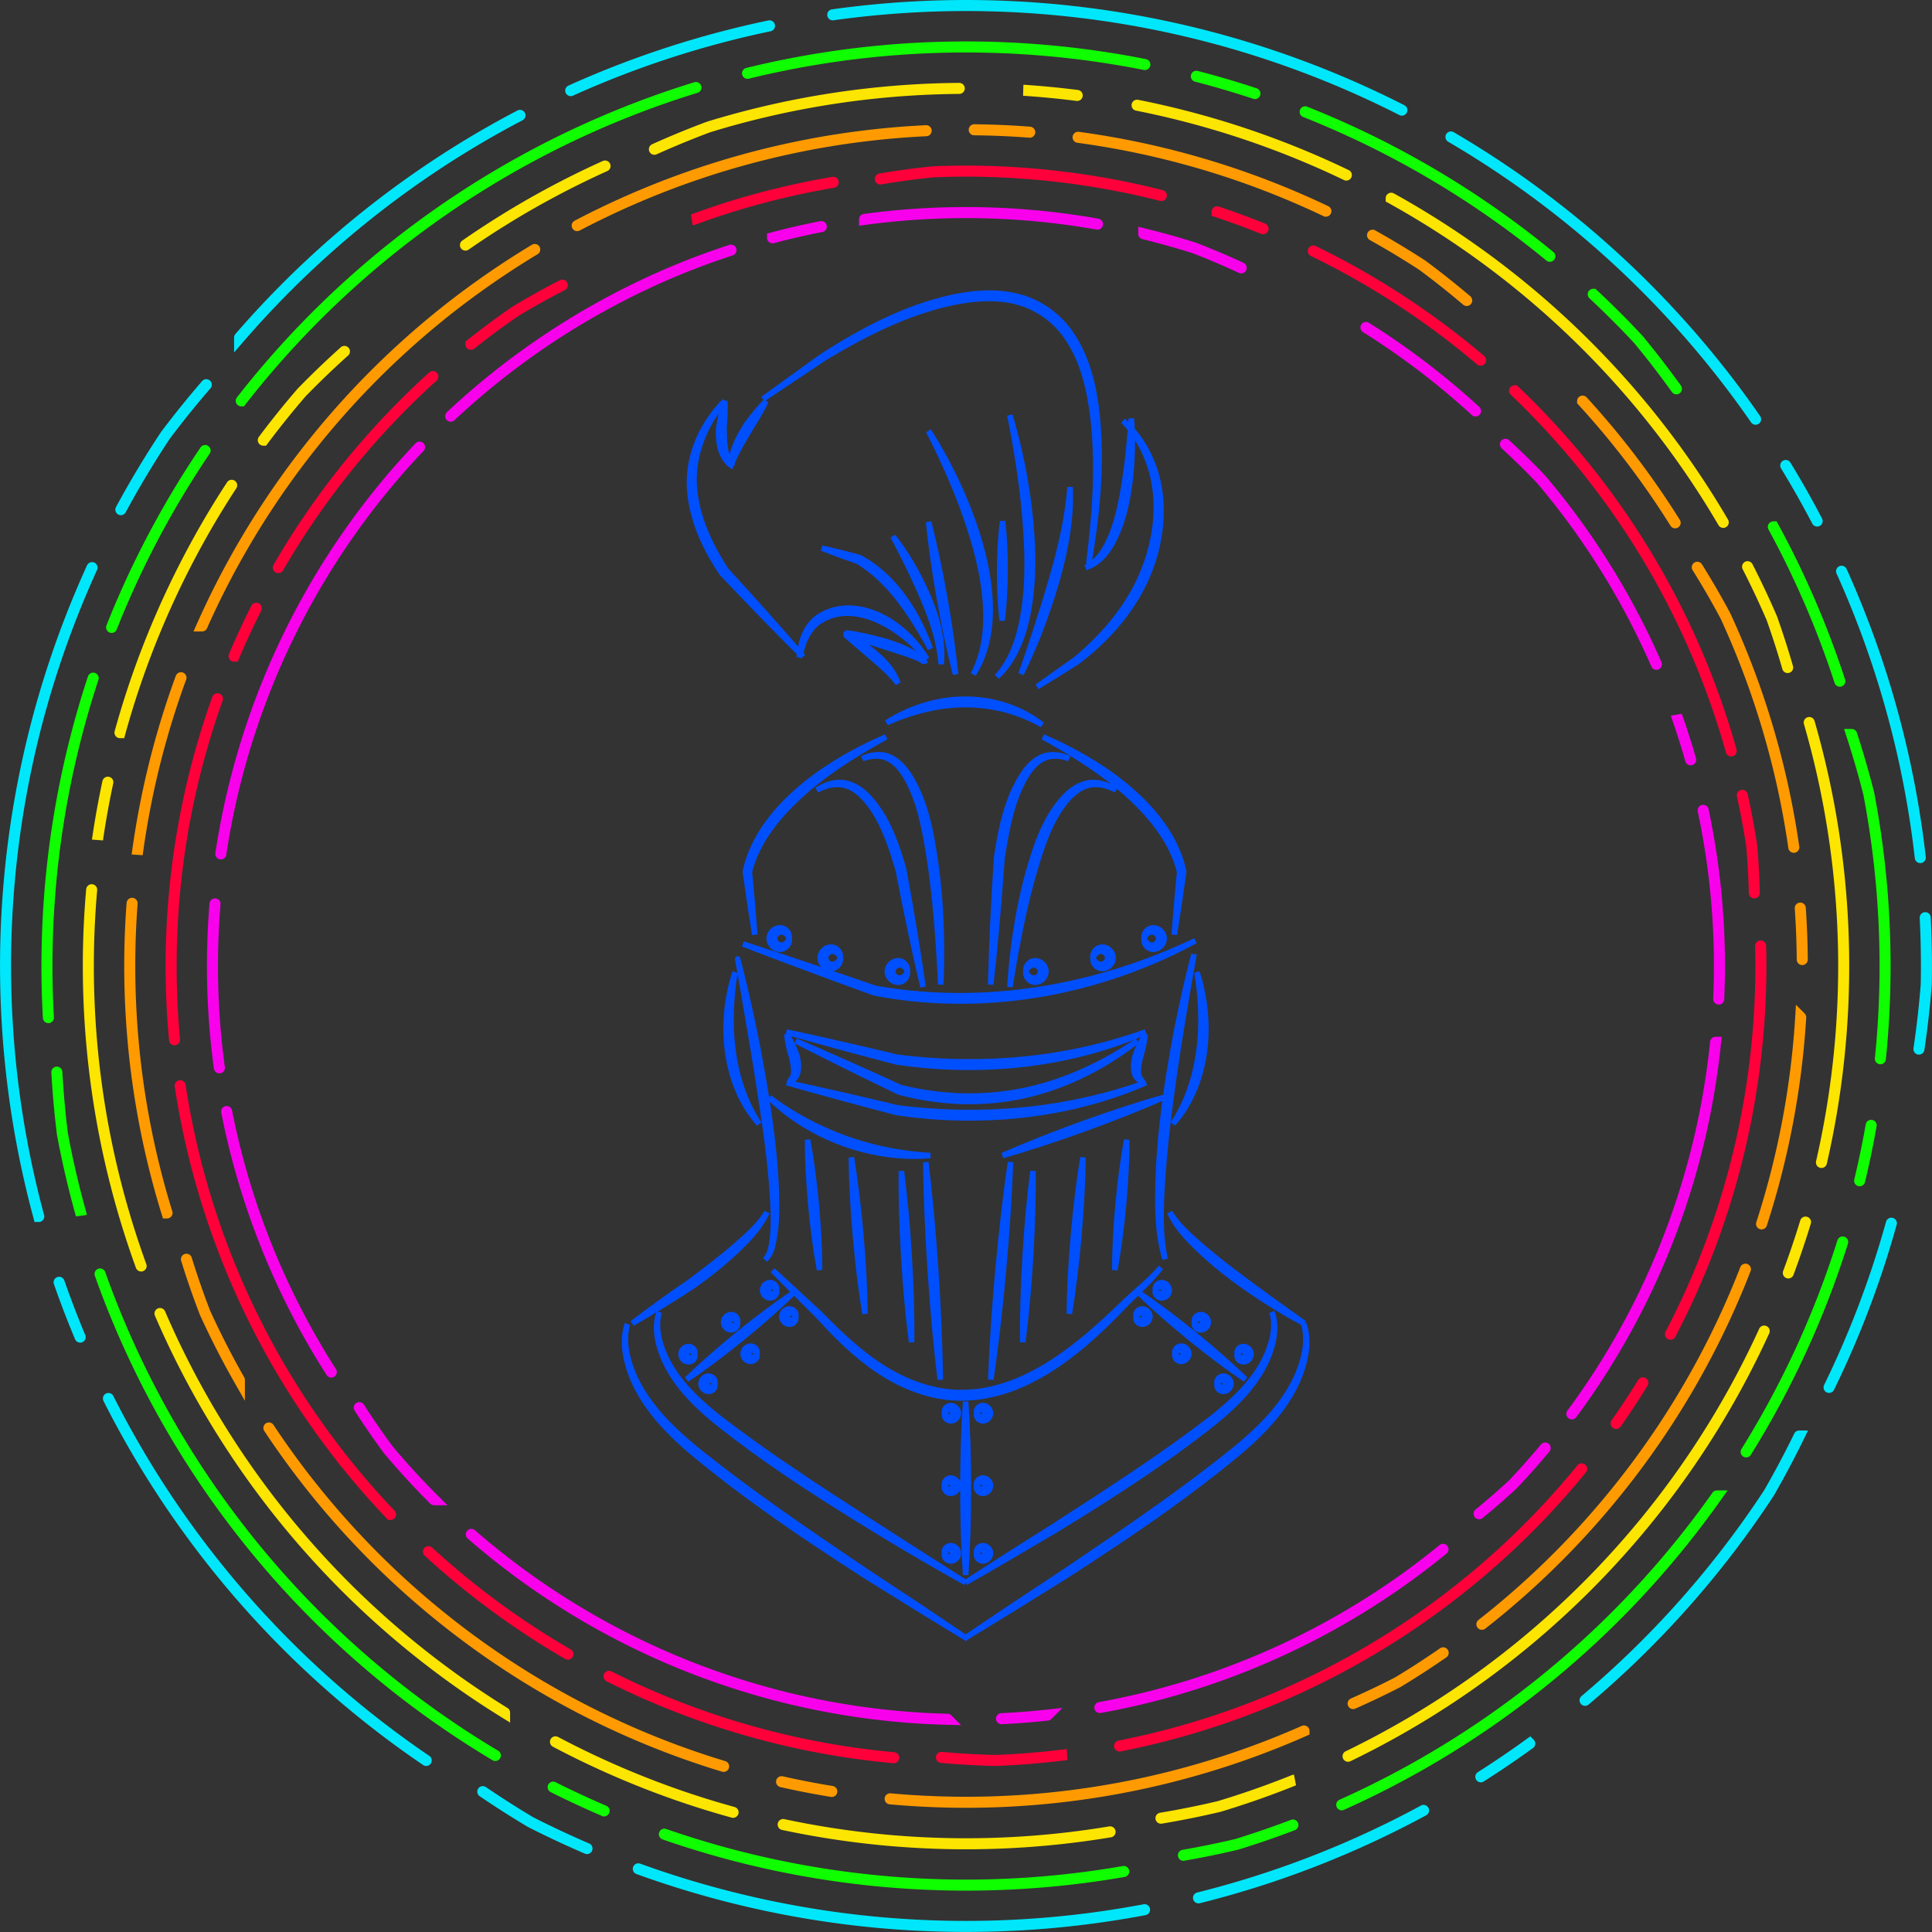 <?xml version="1.0" encoding="UTF-8" standalone="no"?>
<!-- Created with Inkscape (http://www.inkscape.org/) -->

<svg
   xmlns:dc="http://purl.org/dc/elements/1.1/"
   xmlns:cc="http://creativecommons.org/ns#"
   xmlns:rdf="http://www.w3.org/1999/02/22-rdf-syntax-ns#"
   xmlns:svg="http://www.w3.org/2000/svg"
   xmlns="http://www.w3.org/2000/svg"
   xmlns:sodipodi="http://sodipodi.sourceforge.net/DTD/sodipodi-0.dtd"
   xmlns:inkscape="http://www.inkscape.org/namespaces/inkscape"
   width="350"
   height="350"
   viewBox="0 0 92.604 92.604"
   version="1.1"
   id="svg8"
   inkscape:version="0.92.4 (5da689c313, 2019-01-14)"
   sodipodi:docname="colorlogo.svg"
   inkscape:export-filename="/home/varun/Documents/Projects/knighthacks/branding/colorlogo.png"
   inkscape:export-xdpi="96"
   inkscape:export-ydpi="96">
   <rect x="0" y="0" width="92.604" height="92.604" fill="#333333" stroke="none"/>
   <style>
      @keyframes pulse {
         0% {
            opacity: 0;
         }
         50% {
            opacity: 1;
         }
         100% {
            opacity: 0;
         }
      }

      .pulse-1 {
         animation: pulse 4s infinite;
         animation-delay: 0s;
      }

      .pulse-2 {
         animation: pulse 4s infinite;
         animation-delay: 0.2s;
      }

      .pulse-3 {
         animation: pulse 4s infinite;
         animation-delay: 0.4s;
      }

      .pulse-4 {
         animation: pulse 4s infinite;
         animation-delay: 0.6s;
      }

      .pulse-5 {
         animation: pulse 4s infinite;
         animation-delay: 0.8s;
      }

      .pulse-6 {
         animation: pulse 4s infinite;
         animation-delay: 1s;
      }
  </style>
  <defs
     id="defs2">
    <inkscape:path-effect
       effect="skeletal"
       id="path-effect1755"
       is_visible="true"
       pattern="m 71.861,89.677 a 8.7,2.002 0 0 0 -5.22,0.403 8.7,2.002 0 0 0 5.22,0.404 8.7,2.002 0 0 0 5.221,-0.403 8.7,2.002 0 0 0 -5.221,-0.404 z"
       copytype="single_stretched"
       prop_scale="0.531"
       scale_y_rel="false"
       spacing="0"
       normal_offset="0"
       tang_offset="0"
       prop_units="false"
       vertical_pattern="false"
       fuse_tolerance="0" />
  </defs>
  <sodipodi:namedview
     id="base"
     pagecolor="#000000"
     bordercolor="#666666"
     borderopacity="1.0"
     inkscape:pageopacity="0"
     inkscape:pageshadow="2"
     inkscape:zoom="2.114039"
     inkscape:cx="101.28678"
     inkscape:cy="181.82821"
     inkscape:document-units="px"
     inkscape:current-layer="layer1"
     showgrid="false"
     showborder="false"
     inkscape:window-width="1920"
     inkscape:window-height="1016"
     inkscape:window-x="0"
     inkscape:window-y="27"
     inkscape:window-maximized="1"
     inkscape:snap-global="true"
     inkscape:pagecheckerboard="false"
     units="px"
     fit-margin-top="0"
     fit-margin-left="0"
     fit-margin-right="0"
     fit-margin-bottom="0" />
  <g
     inkscape:label="Layer 1"
     inkscape:groupmode="layer"
     id="layer1"
     transform="translate(-0.297,-0.545)">
    <circle
       cy="63.244"
       cx="23.936"
       id="circle1141-3"
       style="opacity:1;fill:none;fill-opacity:1;stroke:#ffffff;stroke-width:0.1;stroke-linecap:round;stroke-linejoin:miter;stroke-miterlimit:4;stroke-dasharray:none;stroke-dashoffset:0;stroke-opacity:1"
       r="0"
       inkscape:export-xdpi="96"
       inkscape:export-ydpi="96" />
    <circle
       style="opacity:1;fill:none;fill-opacity:1;stroke:#ffffff;stroke-width:0.1;stroke-linecap:round;stroke-linejoin:miter;stroke-miterlimit:4;stroke-dasharray:none;stroke-dashoffset:0;stroke-opacity:1"
       id="circle1143-5"
       cx="26.906"
       cy="64.367"
       r="0"
       inkscape:export-xdpi="96"
       inkscape:export-ydpi="96" />
    <circle
       cy="65.162"
       cx="30.811"
       id="circle1145-6"
       style="opacity:1;fill:none;fill-opacity:1;stroke:#ffffff;stroke-width:0.1;stroke-linecap:round;stroke-linejoin:miter;stroke-miterlimit:4;stroke-dasharray:none;stroke-dashoffset:0;stroke-opacity:1"
       r="0"
       inkscape:export-xdpi="96"
       inkscape:export-ydpi="96" />
    <path
       id="path1747" class=""
       style="fill:#fffff5;fill-opacity:1;stroke:#004fff;stroke-width:0.435px;stroke-linecap:butt;stroke-linejoin:miter;stroke-opacity:1"
       inkscape:path-effect="#path-effect1755"
       inkscape:original-d="m 83.707485,81.563087 c 0,0 -0.856218,-0.131447 2.614631,-5.142444 m -3.242887,-0.01694 c 0,0 -0.926108,3.803335 0.628319,5.159325 m 5.546011,14.99036 c 0,0 -14.574917,-11.120829 -6.174396,-20.149735 m 32.047607,1.379472 c 0,0 0.21594,10.317832 -3.59914,11.745056 M 88.942142,96.61126 c 0,0 0.218012,-2.117477 1.563876,-3.007441 1.960381,-1.29632 5.597526,-1.068793 8.4999,3.13918 m -6.373172,-2.071651 c 0,0 6.059991,1.534601 6.228013,2.408315 m -6.384834,-2.307501 c 0.179224,0 3.360439,2.15068 4.256551,3.898109 M 86.080872,76.250019 c 0,0 31.294288,-25.157132 25.692118,12.988614 m -4.07173,9.694852 c 0,0 5.5165,-2.777298 8.14461,-8.068188 1.89697,-3.818965 2.34705,-9.354832 -1.36456,-12.905638 M 95.836155,101.77788 c 0,0 6.368185,-3.865264 12.261135,0.15842 m -1.66333,-4.016657 c 0,0 3.77022,-8.649327 3.86526,-14.732369 m -4.75238,-5.671169 c 0,0 4.15042,15.429383 -1.01383,20.625316 m 0.44355,-12.261133 -0.0317,7.825581 M 99.146977,78.783405 c 0,0 7.508753,12.419546 3.516753,19.167922 M 99.146977,85.943654 c 0,0 2.819743,3.358346 2.122733,12.007673 m -4.940482,-10.88577 c 0,0 3.853302,5.690342 3.808492,10.081315 M 90.728497,88.00648 c 0,0 4.839031,-0.313641 8.557913,7.930634 m 19.22639,22.537346 c 0,0 5.01824,-7.97545 -10.35011,-15.59244 m -22.721283,15.59244 c 0,0 -5.018253,-7.97545 10.350151,-15.59244 m 8.251162,19.52821 c 0,0 -0.25346,-20.68868 6.17814,-17.80558 m -10.12341,17.80558 c 0,0 0.25346,-20.68868 -6.178088,-17.80558 m 11.638988,17.99194 c 0,0 1.83807,-19.44933 8.36456,-15.5207 m -15.218976,15.5207 c 0,0 -1.838097,-19.44933 -8.364696,-15.5207 m 16.483672,14.30466 a 0.68117672,0.68117404 0 0 0 0.68117,0.68117 0.68117672,0.68117404 0 0 0 0.68118,-0.68117 0.68117672,0.68117404 0 0 0 -0.68118,-0.68118 0.68117672,0.68117404 0 0 0 -0.68117,0.68118 z m 5.29101,-1.0772 a 0.68117672,0.68117404 0 0 0 0.68118,0.68118 0.68117672,0.68117404 0 0 0 0.68117,-0.68118 0.68117672,0.68117404 0 0 0 -0.68117,-0.68117 0.68117672,0.68117404 0 0 0 -0.68118,0.68117 z m 4.02369,-1.52078 a 0.68117672,0.68117404 0 0 0 0.68118,0.68117 0.68117672,0.68117404 0 0 0 0.68117,-0.68117 0.68117672,0.68117404 0 0 0 -0.68117,-0.68117 0.68117672,0.68117404 0 0 0 -0.68118,0.68117 z m -18.6698,2.59798 a 0.68117404,0.68117404 0 0 1 -0.681174,0.68117 0.68117404,0.68117404 0 0 1 -0.681174,-0.68117 0.68117404,0.68117404 0 0 1 0.681174,-0.68118 0.68117404,0.68117404 0 0 1 0.681174,0.68118 z m -5.290985,-1.0772 a 0.68117404,0.68117404 0 0 1 -0.681174,0.68118 0.68117404,0.68117404 0 0 1 -0.681174,-0.68118 0.68117404,0.68117404 0 0 1 0.681174,-0.68117 0.68117404,0.68117404 0 0 1 0.681174,0.68117 z m -4.023681,-1.52078 a 0.68117404,0.68117404 0 0 1 -0.681174,0.68117 0.68117404,0.68117404 0 0 1 -0.681174,-0.68117 0.68117404,0.68117404 0 0 1 0.681174,-0.68117 0.68117404,0.68117404 0 0 1 0.681174,0.68117 z m 14.783406,48.466 a 0.43797764,0.43685696 0 0 0 0.43798,0.43685 0.43797764,0.43685696 0 0 0 0.43797,-0.43685 0.43797764,0.43685696 0 0 0 -0.43797,-0.43686 0.43797764,0.43685696 0 0 0 -0.43798,0.43686 z m -2.53154,0 a 0.43797764,0.43685696 0 0 0 0.43798,0.43685 0.43797764,0.43685696 0 0 0 0.43797,-0.43685 0.43797764,0.43685696 0 0 0 -0.43797,-0.43686 0.43797764,0.43685696 0 0 0 -0.43798,0.43686 z m 2.53154,-5.33191 a 0.43797764,0.43685696 0 0 0 0.43798,0.43685 0.43797764,0.43685696 0 0 0 0.43797,-0.43685 0.43797764,0.43685696 0 0 0 -0.43797,-0.43686 0.43797764,0.43685696 0 0 0 -0.43798,0.43686 z m -2.53154,0 a 0.43797764,0.43685696 0 0 0 0.43798,0.43685 0.43797764,0.43685696 0 0 0 0.43797,-0.43685 0.43797764,0.43685696 0 0 0 -0.43797,-0.43686 0.43797764,0.43685696 0 0 0 -0.43798,0.43686 z m 2.53154,-5.71274 a 0.43797764,0.43685696 0 0 0 0.43798,0.43686 0.43797764,0.43685696 0 0 0 0.43797,-0.43686 0.43797764,0.43685696 0 0 0 -0.43797,-0.43686 0.43797764,0.43685696 0 0 0 -0.43798,0.43686 z m -2.53154,0 a 0.43797764,0.43685696 0 0 0 0.43798,0.43686 0.43797764,0.43685696 0 0 0 0.43797,-0.43686 0.43797764,0.43685696 0 0 0 -0.43797,-0.43686 0.43797764,0.43685696 0 0 0 -0.43798,0.43686 z m 23.07439,-4.65312 a 0.43797764,0.43685696 0 0 0 0.43797,0.43685 0.43797764,0.43685696 0 0 0 0.43798,-0.43685 0.43797764,0.43685696 0 0 0 -0.43798,-0.43686 0.43797764,0.43685696 0 0 0 -0.43797,0.43686 z m -1.58545,2.33027 a 0.43797764,0.43685696 0 0 0 0.43798,0.43686 0.43797764,0.43685696 0 0 0 0.43798,-0.43686 0.43797764,0.43685696 0 0 0 -0.43798,-0.43685 0.43797764,0.43685696 0 0 0 -0.43798,0.43685 z m -3.32415,-2.36352 a 0.43797764,0.43685696 0 0 0 0.43798,0.43685 0.43797764,0.43685696 0 0 0 0.43798,-0.43685 0.43797764,0.43685696 0 0 0 -0.43798,-0.43686 0.43797764,0.43685696 0 0 0 -0.43798,0.43686 z m 1.54055,-2.48708 a 0.43797764,0.43685696 0 0 0 0.43798,0.43686 0.43797764,0.43685696 0 0 0 0.43798,-0.43686 0.43797764,0.43685696 0 0 0 -0.43798,-0.43686 0.43797764,0.43685696 0 0 0 -0.43798,0.43686 z m -4.60575,-0.44356 a 0.43797764,0.43685696 0 0 0 0.43797,0.43686 0.43797764,0.43685696 0 0 0 0.43798,-0.43686 0.43797764,0.43685696 0 0 0 -0.43798,-0.43685 0.43797764,0.43685696 0 0 0 -0.43797,0.43685 z m 1.52467,-2.07521 a 0.43797764,0.43685696 0 0 0 0.43798,0.43686 0.43797764,0.43685696 0 0 0 0.43797,-0.43686 0.43797764,0.43685696 0 0 0 -0.43797,-0.43685 0.43797764,0.43685696 0 0 0 -0.43798,0.43685 z m -36.318869,5.0391 a 0.43685696,0.43685696 0 0 1 -0.436857,0.43685 0.43685696,0.43685696 0 0 1 -0.436857,-0.43685 0.43685696,0.43685696 0 0 1 0.436857,-0.43686 0.43685696,0.43685696 0 0 1 0.436857,0.43686 z m 1.581414,2.33027 a 0.43685696,0.43685696 0 0 1 -0.436857,0.43686 0.43685696,0.43685696 0 0 1 -0.436857,-0.43686 0.43685696,0.43685696 0 0 1 0.436857,-0.43685 0.43685696,0.43685696 0 0 1 0.436857,0.43685 z m 3.315635,-2.36352 a 0.43685696,0.43685696 0 0 1 -0.436857,0.43685 0.43685696,0.43685696 0 0 1 -0.436857,-0.43685 0.43685696,0.43685696 0 0 1 0.436857,-0.43686 0.43685696,0.43685696 0 0 1 0.436857,0.43686 z m -1.536613,-2.48708 a 0.43685696,0.43685696 0 0 1 -0.436857,0.43686 0.43685696,0.43685696 0 0 1 -0.436857,-0.43686 0.43685696,0.43685696 0 0 1 0.436857,-0.43686 0.43685696,0.43685696 0 0 1 0.436857,0.43686 z m 4.593971,-0.44356 a 0.43685696,0.43685696 0 0 1 -0.436857,0.43686 0.43685696,0.43685696 0 0 1 -0.436857,-0.43686 0.43685696,0.43685696 0 0 1 0.436857,-0.43685 0.43685696,0.43685696 0 0 1 0.436857,0.43685 z m -1.520767,-2.07521 a 0.43685696,0.43685696 0 0 1 -0.436857,0.43686 0.43685696,0.43685696 0 0 1 -0.436857,-0.43686 0.43685696,0.43685696 0 0 1 0.436857,-0.43685 0.43685696,0.43685696 0 0 1 0.436857,0.43685 z m 36.976859,7.02336 -8.35639,-6.78814 m -35.677362,6.78814 8.356235,-6.78814 M 120.29451,121.4439 c 0,0 1.99598,6.89096 -1.88509,11.94432 M 83.891846,121.4439 c 0,0 -1.996,6.89096 1.885111,11.94432 m 16.288653,21.90845 v 13.65518 m 26.65173,-19.78546 c 0,0 1.82622,4.25178 -5.57737,10.26648 -7.4036,6.01471 -21.07557,14.46639 -21.07557,14.46639 M 75.411297,149.16639 c 0,0 -1.826228,4.25178 5.577406,10.26648 7.403632,6.01471 21.075677,14.46639 21.075677,14.46639 m 24.14431,-25.67373 c 0,0 1.65433,3.66638 -5.05242,8.85297 -6.70675,5.18658 -19.09189,12.47461 -19.09189,12.47461 M 77.919944,148.22553 c 0,0 -1.65434,3.66638 5.052446,8.85297 6.706784,5.18658 19.09198,12.47461 19.09198,12.47461 m 26.70579,-20.43146 c 0,0 -8.75966,-5.2871 -10.61913,-8.75955 m -42.365281,8.75955 c 0,0 8.759542,-5.2871 10.618985,-8.75955 m 2.262698,-13.50897 c 0,0 12.887418,10.27251 26.922778,0 m -27.658837,-0.70438 c 0,0 13.750207,5.7979 28.324177,0 m -0.0328,0.1901 c 0,0 -1.50497,3.37418 -0.16634,3.67517 m -28.085446,-3.67517 c 0,0 1.504921,3.37418 0.166333,3.67517 m -0.174252,0.12673 c 0,0 13.750215,5.7979 28.324175,0 m -28.355857,-3.992 c 0,0 13.750207,5.7979 28.324177,0 m -8.88042,10.96492 -0.80651,13.48657 m 4.74944,-14.56191 -1.07534,12.32161 m 4.52541,-13.71059 -0.94093,10.26054 m -16.825881,-7.79622 0.806506,13.48657 m -4.74942,-14.56191 1.075341,12.32161 m -4.525391,-13.71059 0.940922,10.26054 m 13.503543,8.64424 1.54913,-17.14024 m -5.53617,17.14024 -1.140577,-17.14024 m 18.731627,-5.10472 c 0,0 -4.86227,4.676 -12.68005,4.58153 m -18.370465,-4.58153 c 0,0 4.862296,4.676 12.680104,4.58153 m 20.789911,-15.89287 c 0,0 -3.98772,17.47429 -2.2851,24.06075 M 84.097236,120.40109 c 0,0 4.74942,21.32759 2.15068,23.70229 m 0.606248,0.83312 c 0,0 1.791003,1.51156 3.71699,3.57248 2.544827,2.72311 6.312045,6.30697 11.205646,6.27901 3.64761,-0.0208 7.94918,-2.30182 12.68576,-7.08223 0.99877,-1.00801 1.95582,-1.68344 2.99692,-2.9908 M 84.509661,119.21028 c 0,0 15.777889,9.88495 35.674509,-0.25346"
       d="m 84.48,78.771 c -0.397,0.665 -0.692,1.345 -0.852,2.025 0,0 0,0 0,0 l 0,0 c -0.056,0.216 -0.104,0.452 -0.028,0.656 l 0,0 10e-7,0 c 0.013,0.036 0.033,0.071 0.064,0.093 0.012,0.009 0.027,0.017 0.042,0.018 -0.012,-0.005 -0.023,-0.015 -0.03,-0.025 -0.02,-0.027 -0.027,-0.061 -0.03,-0.096 l 0,0 0,0 c -0.014,-0.199 0.087,-0.368 0.179,-0.577 l 0,0 c 0,0 0,0 0,0 0.299,-0.633 0.624,-1.21 1.023,-1.873 0.57,-0.949 1.078,-1.739 1.474,-2.57 -0.585,0.607 -1.294,1.434 -1.842,2.35 z m -1.453,0.329 c -0.007,-0.198 -0.011,-0.401 -0.014,-0.594 0,0 0,-10e-7 0,-10e-7 0.073,-0.755 0.096,-1.477 0.066,-2.102 -0.187,0.596 -0.35,1.31 -0.473,2.069 0,0 0,0 0,10e-7 -0.016,0.202 -0.023,0.411 -0.018,0.623 0.029,1.084 0.397,2.033 1.119,2.467 -0.523,-0.65 -0.644,-1.425 -0.68,-2.463 z m -1.566,8.46 c 0.398,0.848 0.873,1.658 1.388,2.42 2.291,2.422 4.495,4.685 6.403,6.574 -1.75,-2.036 -3.841,-4.382 -6.085,-6.825 -0.49,-0.755 -0.946,-1.547 -1.331,-2.368 -0.608,-1.297 -1.027,-2.64 -1.15,-4.02 -0.254,-2.713 0.927,-5.23 2.392,-6.936 -1.601,1.587 -2.957,4.1 -2.768,6.966 0.102,1.443 0.522,2.85 1.15,4.19 z m 33.326,-3.354 c 0.068,-0.347 0.125,-0.694 0.174,-1.04 0.186,-1.295 0.251,-2.559 0.24,-3.729 l 0,0 0,0 c -0.004,-0.415 -0.018,-0.813 -0.041,-1.197 l 0,0 c -0.007,-0.113 -0.015,-0.224 -0.024,-0.334 0,0 0,-10e-7 0,-10e-7 -0.002,-0.03 -0.005,-0.06 -0.008,-0.089 0,0 0,0 0,0 -9.7e-4,-0.011 -0.002,-0.022 -0.003,-0.033 -5.9e-4,0.011 -0.001,0.022 -0.002,0.033 0,0 0,10e-7 0,10e-7 -0.002,0.03 -0.004,0.059 -0.006,0.089 0,0 0,0 0,0 -0.007,0.11 -0.015,0.221 -0.023,0.334 l 0,0 c -0.028,0.384 -0.06,0.777 -0.098,1.189 l 0,0 0,0 c -0.105,1.162 -0.24,2.402 -0.449,3.674 -0.056,0.34 -0.116,0.681 -0.183,1.021 -0.2,1.022 -0.451,1.99 -0.824,2.905 -0.474,1.138 -1.072,2.064 -2.015,2.5 1,-0.291 1.783,-1.209 2.324,-2.363 0.44,-0.922 0.733,-1.919 0.937,-2.96 z m -21.301,8.57 c -1.092,-0.144 -2.156,0.063 -3.074,0.689 0,0 0,0 0,0 -0.687,0.491 -1.061,1.249 -1.261,1.941 -0.077,0.419 -0.147,0.822 -0.21,1.206 0.117,-0.371 0.235,-0.76 0.355,-1.163 0.269,-0.648 0.679,-1.329 1.302,-1.704 10e-7,0 10e-7,0 10e-7,0 0.864,-0.552 1.824,-0.713 2.833,-0.566 2.231,0.323 4.375,2.067 5.574,3.566 -0.99,-1.68 -3.048,-3.641 -5.519,-3.968 z m 2.455,2.632 c -0.061,-0.02 -0.123,-0.04 -0.184,-0.059 0,0 0,0 0,0 -1.112,-0.311 -2.203,-0.548 -3.125,-0.676 0.849,0.381 1.896,0.759 3.001,1.085 0,0 0,0 0,0 0.061,0.02 0.121,0.04 0.182,0.06 0.712,0.231 1.296,0.411 1.948,0.648 0,0 0,0 0,0 0.271,0.099 0.514,0.189 0.747,0.314 0.148,0.086 0.297,0.152 0.349,0.303 -0.008,-0.16 -0.147,-0.296 -0.279,-0.404 -0.207,-0.18 -0.446,-0.326 -0.703,-0.465 0,0 0,0 0,0 -0.597,-0.324 -1.248,-0.581 -1.936,-0.804 z m -0.968,0.908 c -0.168,-0.142 -0.339,-0.278 -0.51,-0.407 -0.437,-0.335 -0.88,-0.621 -1.319,-0.853 -0.154,-0.081 -0.303,-0.154 -0.455,-0.216 -0.064,-0.028 -0.142,-0.078 -0.215,-0.066 0.073,0.012 0.113,0.077 0.18,0.125 0.128,0.103 0.246,0.205 0.379,0.319 0.443,0.38 0.691,0.594 1.171,1.008 0.161,0.141 0.324,0.279 0.489,0.419 0.87,0.739 1.48,1.274 2.037,2.026 -0.274,-0.853 -0.908,-1.636 -1.758,-2.356 z M 106.866,68.376 c -0.23,-0.084 -0.464,-0.156 -0.702,-0.216 -1.71,-0.423 -3.496,-0.285 -5.169,0.081 -3.796,0.829 -7.227,2.711 -10.157,4.583 -1.676,1.199 -3.269,2.346 -4.757,3.426 1.533,-1.017 3.162,-2.107 4.869,-3.256 2.972,-1.781 6.408,-3.587 10.129,-4.359 1.64,-0.339 3.364,-0.468 4.981,-0.06 0.223,0.056 0.443,0.123 0.659,0.202 1.294,0.473 2.436,1.348 3.237,2.463 1.358,1.881 1.891,4.258 2.157,6.509 0.471,4.028 0.083,8.118 -0.34,11.489 0.566,-3.357 1.074,-7.43 0.67,-11.524 -0.222,-2.284 -0.746,-4.724 -2.149,-6.715 -0.843,-1.189 -2.05,-2.12 -3.428,-2.624 z m 9.241,21.383 c -0.138,0.343 -0.288,0.681 -0.452,1.012 -1.193,2.425 -3.021,4.425 -4.92,6.011 -1.075,0.752 -2.092,1.473 -3.034,2.152 0.991,-0.606 2.052,-1.266 3.167,-1.97 1.992,-1.508 3.914,-3.504 5.168,-6.003 0.17,-0.34 0.327,-0.688 0.469,-1.042 0.727,-1.813 1.055,-3.741 0.937,-5.615 -0.167,-2.657 -1.355,-4.92 -2.961,-6.344 1.49,1.537 2.518,3.795 2.61,6.361 0.065,1.82 -0.28,3.681 -0.985,5.438 z m -14.095,10.152 c -0.774,5.99e-4 -1.539,0.085 -2.276,0.247 0,0 0,0 0,0 l 0,0 c -1.037,0.228 -1.988,0.579 -2.83,1 l 0,0 c -0.277,0.139 -0.539,0.283 -0.787,0.436 l 0,0 c -0.071,0.044 -0.14,0.088 -0.208,0.133 0,0 -10e-7,0 -10e-7,0 -0.018,0.012 -0.036,0.025 -0.054,0.037 0,0 0,0 0,0 -0.007,0.005 -0.013,0.009 -0.02,0.014 0.007,-0.004 0.015,-0.007 0.022,-0.011 0,0 0,0 0,0 0.02,-0.01 0.039,-0.019 0.059,-0.029 0,0 0,0 0,0 0.074,-0.035 0.148,-0.069 0.224,-0.102 l 0,0 c 0.265,-0.117 0.54,-0.227 0.827,-0.333 l 10e-7,0 c 0.873,-0.322 1.824,-0.593 2.841,-0.772 l 10e-7,0 c 0,0 0,0 0,0 0.719,-0.126 1.457,-0.191 2.203,-0.192 2.359,-0.002 4.425,0.635 6.085,1.597 -1.5,-1.197 -3.635,-2.026 -6.085,-2.025 z m 6.775,-9.265 c -0.208,0.71 -0.424,1.417 -0.639,2.112 0,10e-7 0,10e-7 0,10e-7 l 0,0 c -0.404,1.302 -0.804,2.514 -1.197,3.67 l 0,0 0,10e-7 c -0.129,0.378 -0.251,0.736 -0.375,1.089 l 0,0 c -0.035,0.1 -0.07,0.198 -0.104,0.296 0,0 0,0 0,0 -0.009,0.026 -0.018,0.052 -0.028,0.078 0,0 0,0 0,0 -0.003,0.009 -0.007,0.019 -0.01,0.028 0.005,-0.009 0.009,-0.018 0.014,-0.027 0,0 0,-10e-7 0,-10e-7 0.013,-0.025 0.025,-0.049 0.037,-0.074 0,0 0,0 0,0 0.046,-0.093 0.092,-0.187 0.139,-0.282 l 0,0 c 0.163,-0.335 0.324,-0.684 0.485,-1.047 l 0,0 0,0 c 0.494,-1.11 0.973,-2.32 1.415,-3.609 l 0,0 c 0,0 0,-1e-6 0,-1e-6 0.237,-0.691 0.466,-1.398 0.676,-2.114 0.811,-2.772 1.208,-5.267 1.099,-7.579 -0.185,2.361 -0.69,4.651 -1.512,7.459 z m -1.462,-2.595 c -0.024,-0.73 -0.075,-1.456 -0.143,-2.174 0,0 0,-10e-7 0,-10e-7 l 0,0 c -0.196,-2.077 -0.546,-4.057 -0.971,-5.873 l 0,0 0,-10e-7 0,0 c -0.147,-0.63 -0.302,-1.233 -0.465,-1.812 l 0,0 c -0.048,-0.169 -0.096,-0.334 -0.145,-0.498 l 0,0 c 0,-1e-6 0,-1e-6 0,-1e-6 -0.013,-0.044 -0.027,-0.088 -0.04,-0.131 0,0 0,-10e-7 0,-10e-7 -0.004,-0.011 -0.007,-0.023 -0.011,-0.034 -0.001,-0.004 -0.003,-0.008 -0.004,-0.013 9.4e-4,0.004 0.002,0.009 0.003,0.013 0.003,0.012 0.005,0.023 0.008,0.035 0,10e-7 0,10e-7 0,10e-7 0.01,0.045 0.019,0.089 0.028,0.134 0,0 0,0 0,0 l 0,0 c 0.035,0.167 0.069,0.336 0.102,0.508 l 0,0 c 0.116,0.591 0.227,1.199 0.335,1.836 l 0,0 0,10e-7 0,0 c 0.311,1.835 0.586,3.808 0.749,5.871 l 0,0 c 0,0 0,10e-7 0,10e-7 0.056,0.714 0.1,1.433 0.125,2.153 0.053,1.587 0.007,3.13 -0.202,4.641 -0.311,2.2 -0.917,4.064 -2.162,5.435 1.364,-1.254 2.134,-3.154 2.51,-5.381 0.263,-1.53 0.336,-3.104 0.283,-4.71 z m -2.151,1.742 c 0.005,-1.412 -0.064,-2.785 -0.198,-3.913 -0.143,1.127 -0.224,2.499 -0.23,3.911 -0.005,1.412 0.064,2.786 0.198,3.914 0.143,-1.127 0.224,-2.5 0.23,-3.912 z m -1.867,-1.764 c -0.204,-0.763 -0.445,-1.513 -0.708,-2.247 0,0 0,0 0,0 l 0,0 c -0.648,-1.807 -1.43,-3.48 -2.252,-4.983 l 0,0 0,-10e-7 0,0 c -0.283,-0.518 -0.567,-1.008 -0.856,-1.476 l 0,0 C 99.408,79.189 99.325,79.056 99.24,78.925 l 0,0 c 0,0 0,-10e-7 0,-10e-7 -0.023,-0.035 -0.045,-0.07 -0.068,-0.105 0,0 0,0 0,0 -0.006,-0.009 -0.012,-0.018 -0.018,-0.027 -0.002,-0.003 -0.004,-0.007 -0.007,-0.01 0.002,0.004 0.004,0.007 0.006,0.011 0.005,0.01 0.01,0.019 0.015,0.029 0,0 10e-7,0 10e-7,0 0.019,0.037 0.039,0.073 0.058,0.11 0,0 0,0 0,0 l 0,0 c 0.072,0.138 0.143,0.277 0.215,0.42 l 0,0 c 0.247,0.49 0.492,0.998 0.74,1.532 l 0,0 0,0 0,0 c 0.719,1.549 1.425,3.234 2.034,5.033 l 0,0 c 0,0 0,0 0,0 0.247,0.73 0.477,1.473 0.679,2.223 0.358,1.333 0.614,2.659 0.724,3.988 0.18,2.216 -0.09,4.19 -0.954,5.822 1.015,-1.544 1.437,-3.577 1.317,-5.847 -0.07,-1.36 -0.31,-2.72 -0.673,-4.075 z m -2.892,3.88 c -0.383,-2.166 -0.828,-4.26 -1.268,-5.966 0.172,1.754 0.471,3.873 0.854,6.04 0.383,2.167 0.828,4.261 1.268,5.968 -0.172,-1.754 -0.471,-3.874 -0.854,-6.041 z m -1.317,-0.119 c -0.206,-0.481 -0.43,-0.95 -0.663,-1.404 0,0 0,0 0,0 l 0,0 c -0.445,-0.873 -0.929,-1.676 -1.423,-2.395 l 0,0 0,0 c -0.164,-0.238 -0.326,-0.464 -0.49,-0.679 l 0,0 c -0.047,-0.062 -0.094,-0.122 -0.141,-0.182 0,0 0,0 0,0 -0.013,-0.016 -0.025,-0.032 -0.038,-0.048 0,0 0,-10e-7 0,-10e-7 -0.005,-0.006 -0.01,-0.012 -0.014,-0.018 0.004,0.007 0.007,0.013 0.011,0.02 0,0 0,0 0,0 0.01,0.018 0.019,0.036 0.029,0.054 0,0 0,0 0,0 0.036,0.067 0.072,0.134 0.108,0.202 l 0,0 c 0.127,0.239 0.254,0.483 0.387,0.739 l 0,0 0,0 c 0.4,0.776 0.808,1.597 1.214,2.48 l 0,0 c 0,0 0,0 0,0 0.21,0.459 0.421,0.928 0.623,1.4 0.817,1.912 1.305,3.51 1.436,5.186 0.162,-1.647 -0.222,-3.443 -1.039,-5.355 z M 96.134,90.617 c -0.731,-0.764 -1.546,-1.401 -2.439,-1.877 -1.066,-0.288 -2.07,-0.536 -2.966,-0.734 0.854,0.335 1.812,0.684 2.837,1.033 0.836,0.513 1.591,1.143 2.29,1.882 1.471,1.552 2.587,3.479 3.43,5.016 -0.599,-1.665 -1.593,-3.688 -3.152,-5.32 z m 20.295,18.416 c 1.183,1.347 2.102,2.85 2.51,4.495 -0.175,1.772 -0.319,3.44 -0.426,4.947 0.246,-1.49 0.497,-3.167 0.743,-4.964 -0.362,-1.734 -1.283,-3.345 -2.503,-4.753 -0.112,-0.129 -0.226,-0.256 -0.342,-0.381 0,0 0,0 0,0 -2.474,-2.643 -5.647,-4.352 -8.248,-5.495 2.476,1.373 5.55,3.21 7.935,5.786 0,0 0,0 0,0 0.112,0.12 0.222,0.242 0.331,0.365 z m -29.227,-0.276 c -1.22,1.408 -2.14,3.019 -2.503,4.753 0.246,1.797 0.497,3.474 0.742,4.964 -0.107,-1.506 -0.251,-3.174 -0.426,-4.947 0.409,-1.645 1.327,-3.147 2.51,-4.495 0.109,-0.124 0.219,-0.245 0.331,-0.365 0,0 10e-7,0 10e-7,0 2.385,-2.576 5.459,-4.412 7.935,-5.786 -2.6,1.143 -5.774,2.851 -8.248,5.494 0,0 -10e-7,0 -10e-7,0 -0.116,0.125 -0.23,0.251 -0.342,0.381 z m 17.384,3.144 c -0.026,0.164 -0.051,0.327 -0.076,0.49 0,0 0,0 0,0 -0.239,3.619 -0.403,7.121 -0.467,10.019 0.328,-2.879 0.639,-6.361 0.891,-9.972 0,0 0,0 0,0 0.025,-0.162 0.051,-0.324 0.077,-0.485 0.336,-2.077 0.729,-4.008 1.662,-5.712 0.378,-0.684 0.834,-1.295 1.474,-1.622 0,0 0,0 0,0 0.644,-0.338 1.437,-0.265 2.074,-0.013 -0.612,-0.309 -1.417,-0.455 -2.147,-0.14 0,0 0,0 0,0 -0.706,0.312 -1.242,0.931 -1.658,1.628 -1.036,1.72 -1.497,3.715 -1.831,5.809 z m -5.456,0.06 c 0.026,0.162 0.052,0.324 0.078,0.486 0.363,2.325 0.565,4.625 0.713,6.766 l 0,0 0,0 0,0 c 0.055,0.802 0.1,1.565 0.138,2.304 l 0,0 c 0.011,0.222 0.021,0.44 0.031,0.655 l 0,0 c 0,0 0,0 0,0 0.002,0.059 0.005,0.117 0.007,0.175 0,0 0,0 0,0 5.8e-4,0.015 0.001,0.03 0.002,0.046 2e-4,0.005 4e-4,0.011 5.8e-4,0.017 3.2e-4,-0.005 6.2e-4,-0.011 9.3e-4,-0.017 8.4e-4,-0.015 0.002,-0.03 0.002,-0.046 0,0 0,0 0,0 0.003,-0.058 0.006,-0.116 0.009,-0.175 0,0 0,0 0,0 l 0,0 c 0.01,-0.215 0.018,-0.434 0.025,-0.656 l 0,0 c 0.022,-0.738 0.028,-1.509 0.018,-2.313 l 0,0 0,0 0,0 c -0.027,-2.151 -0.165,-4.473 -0.522,-6.822 -0.024,-0.163 -0.05,-0.326 -0.076,-0.489 -0.333,-2.09 -0.794,-4.082 -1.83,-5.8 -0.416,-0.697 -0.952,-1.317 -1.658,-1.629 0,0 -10e-7,0 -10e-7,0 -0.73,-0.315 -1.535,-0.168 -2.147,0.14 0.637,-0.251 1.43,-0.324 2.074,0.014 0,0 0,0 0,0 0.64,0.328 1.096,0.938 1.474,1.622 0.933,1.706 1.326,3.64 1.662,5.721 z m 8.143,0.714 c -0.062,0.206 -0.123,0.411 -0.181,0.616 -0.62,2.144 -1.004,4.295 -1.256,6.296 l 0,0 0,0 0,0 c -0.095,0.751 -0.168,1.473 -0.222,2.167 l 0,0 c -0.016,0.209 -0.031,0.415 -0.043,0.618 l 0,0 c 0,0 0,0 0,0 -0.003,0.055 -0.006,0.11 -0.009,0.165 0,0 0,0 0,0 -7.6e-4,0.014 -0.002,0.029 -0.002,0.043 -2.6e-4,0.005 -5.2e-4,0.011 -7.6e-4,0.016 7.3e-4,-0.005 0.001,-0.01 0.002,-0.015 0.002,-0.014 0.004,-0.029 0.006,-0.043 0,0 0,-1e-5 0,-1e-5 0.008,-0.054 0.016,-0.109 0.025,-0.163 0,0 0,0 0,0 l 0,0 c 0.031,-0.201 0.063,-0.404 0.097,-0.611 l 0,0 c 0.112,-0.688 0.236,-1.397 0.375,-2.14 l 0,0 0,0 0,0 c 0.368,-1.976 0.814,-4.097 1.438,-6.212 0.06,-0.203 0.122,-0.407 0.184,-0.61 0.556,-1.818 1.18,-3.504 2.298,-4.86 0.482,-0.581 1.054,-1.059 1.729,-1.236 0,0 0,0 0,0 0.753,-0.205 1.569,0.025 2.21,0.37 -0.606,-0.405 -1.417,-0.713 -2.252,-0.553 0,0 0,0 0,0 -0.74,0.149 -1.394,0.621 -1.923,1.216 -1.219,1.364 -1.918,3.101 -2.475,4.936 z m -10.698,0.116 c 0.062,0.203 0.123,0.407 0.184,0.61 0,0 0,0 0,0 0.636,3.34 1.314,6.545 1.945,9.195 -0.375,-2.698 -0.909,-5.942 -1.531,-9.294 0,0 0,0 0,0 -0.059,-0.205 -0.119,-0.411 -0.182,-0.618 -0.557,-1.838 -1.257,-3.579 -2.477,-4.945 -0.529,-0.595 -1.183,-1.067 -1.923,-1.216 -10e-7,0 -10e-7,0 -10e-7,0 -0.836,-0.161 -1.647,0.147 -2.253,0.553 0.641,-0.345 1.457,-0.575 2.211,-0.37 0,0 0,0 0,0 0.675,0.177 1.248,0.655 1.73,1.236 1.117,1.354 1.74,3.036 2.296,4.851 z m 11.396,8.589 c 0.013,0.228 -0.226,0.494 -0.467,0.516 -0.284,0.048 -0.612,-0.208 -0.681,-0.517 -0.071,0.316 0.166,0.797 0.681,0.846 0.448,0.023 0.881,-0.338 0.895,-0.845 0,0 1e-5,-3.7e-4 1e-5,-3.7e-4 -0.014,-0.508 -0.447,-0.869 -0.895,-0.846 0,0 0,0 0,0 -0.515,0.049 -0.752,0.53 -0.681,0.846 0.069,-0.309 0.397,-0.565 0.681,-0.517 0,0 0,0 0,0 0.241,0.022 0.48,0.288 0.467,0.517 0,0 10e-6,1.7e-4 10e-6,1.7e-4 z m 5.291,-1.077 c 0.013,0.228 -0.226,0.494 -0.467,0.516 -0.284,0.048 -0.612,-0.208 -0.681,-0.517 -0.071,0.316 0.166,0.797 0.681,0.846 0.448,0.023 0.881,-0.338 0.895,-0.845 0,0 1e-5,-3.9e-4 1e-5,-3.9e-4 -0.014,-0.508 -0.447,-0.869 -0.895,-0.846 0,0 0,0 0,0 -0.515,0.049 -0.752,0.53 -0.681,0.846 0.069,-0.309 0.398,-0.565 0.681,-0.517 0,0 0,0 0,0 0.241,0.022 0.48,0.288 0.467,0.517 0,0 10e-6,1.9e-4 10e-6,1.9e-4 z m 4.024,-1.521 c 0.013,0.228 -0.226,0.494 -0.467,0.516 -0.284,0.048 -0.612,-0.208 -0.681,-0.517 -0.071,0.316 0.166,0.797 0.681,0.846 0.448,0.023 0.881,-0.338 0.895,-0.845 0,0 10e-6,-3.8e-4 10e-6,-3.8e-4 -0.014,-0.508 -0.447,-0.869 -0.895,-0.846 0,0 0,0 0,0 -0.515,0.049 -0.752,0.53 -0.681,0.846 0.069,-0.309 0.398,-0.565 0.681,-0.517 0,0 0,0 0,0 0.241,0.022 0.48,0.288 0.467,0.517 0,0 1e-5,1.8e-4 1e-5,1.8e-4 z m -21.395,2.598 c 0.014,0.508 0.447,0.869 0.895,0.845 0.515,-0.049 0.752,-0.53 0.681,-0.846 -0.069,0.309 -0.397,0.565 -0.681,0.517 -0.241,-0.022 -0.48,-0.288 -0.467,-0.517 0,0 9e-6,-1.7e-4 9e-6,-1.7e-4 -0.013,-0.228 0.226,-0.494 0.467,-0.517 0,0 0,0 0,0 0.284,-0.048 0.612,0.208 0.681,0.517 0.071,-0.316 -0.166,-0.797 -0.681,-0.846 0,0 0,0 0,0 -0.448,-0.023 -0.882,0.338 -0.895,0.846 0,0 9e-6,3.7e-4 9e-6,3.7e-4 z m -5.291,-1.077 c 0.014,0.508 0.447,0.869 0.895,0.845 0.515,-0.049 0.752,-0.53 0.681,-0.846 -0.069,0.309 -0.397,0.565 -0.681,0.517 -0.241,-0.022 -0.48,-0.288 -0.467,-0.516 0,0 10e-6,-1.9e-4 10e-6,-1.9e-4 -0.013,-0.228 0.226,-0.494 0.467,-0.517 0,0 0,0 0,0 0.284,-0.048 0.612,0.208 0.681,0.517 0.071,-0.316 -0.166,-0.797 -0.681,-0.846 0,0 0,0 0,0 -0.448,-0.023 -0.882,0.338 -0.895,0.846 0,0 1e-5,3.9e-4 1e-5,3.9e-4 z m -4.024,-1.521 c 0.014,0.508 0.447,0.869 0.895,0.845 0.515,-0.049 0.752,-0.53 0.681,-0.846 -0.069,0.309 -0.397,0.565 -0.681,0.517 -0.241,-0.022 -0.48,-0.288 -0.467,-0.516 0,0 9e-6,-1.8e-4 9e-6,-1.8e-4 -0.013,-0.228 0.226,-0.494 0.467,-0.517 0,0 0,0 0,0 0.284,-0.048 0.612,0.208 0.681,0.517 0.071,-0.316 -0.166,-0.797 -0.681,-0.846 0,0 0,0 0,0 -0.448,-0.023 -0.882,0.338 -0.895,0.846 0,0 1e-5,3.8e-4 1e-5,3.8e-4 z m 17.022,48.466 c 0.013,0.096 -0.105,0.25 -0.224,0.272 -0.141,0.047 -0.369,-0.074 -0.438,-0.272 -0.072,0.204 0.067,0.552 0.438,0.601 0.325,0.024 0.638,-0.225 0.652,-0.601 0,0 1e-5,-2.7e-4 1e-5,-2.7e-4 -0.014,-0.376 -0.327,-0.625 -0.652,-0.602 0,0 0,0 0,0 -0.371,0.049 -0.51,0.397 -0.438,0.602 0.069,-0.198 0.297,-0.319 0.438,-0.272 0,0 0,0 0,0 0.119,0.022 0.237,0.177 0.224,0.272 0,0 1e-5,7e-5 1e-5,7e-5 z m -2.532,0 c 0.013,0.096 -0.105,0.25 -0.224,0.272 -0.141,0.047 -0.369,-0.074 -0.438,-0.272 -0.072,0.204 0.067,0.552 0.438,0.601 0.325,0.024 0.638,-0.225 0.652,-0.601 0,0 1e-5,-2.7e-4 1e-5,-2.7e-4 -0.014,-0.376 -0.327,-0.625 -0.652,-0.602 0,0 0,0 0,0 -0.371,0.049 -0.51,0.397 -0.438,0.602 0.069,-0.198 0.297,-0.319 0.438,-0.272 0,0 0,0 0,0 0.119,0.022 0.237,0.177 0.224,0.272 0,0 1e-5,7e-5 1e-5,7e-5 z m 2.532,-5.332 c 0.013,0.096 -0.105,0.25 -0.224,0.272 -0.141,0.047 -0.369,-0.074 -0.438,-0.272 -0.072,0.204 0.067,0.552 0.438,0.601 0.325,0.024 0.638,-0.225 0.652,-0.601 0,0 1e-5,-2.7e-4 1e-5,-2.7e-4 -0.014,-0.376 -0.327,-0.625 -0.652,-0.602 0,0 0,0 0,0 -0.371,0.049 -0.51,0.397 -0.438,0.602 0.069,-0.198 0.297,-0.319 0.438,-0.272 0,0 0,0 0,0 0.119,0.022 0.237,0.177 0.224,0.272 0,0 1e-5,7e-5 1e-5,7e-5 z m -2.532,0 c 0.013,0.096 -0.105,0.25 -0.224,0.272 -0.141,0.047 -0.369,-0.074 -0.438,-0.272 -0.072,0.204 0.067,0.552 0.438,0.601 0.325,0.024 0.638,-0.225 0.652,-0.601 0,0 1e-5,-2.7e-4 1e-5,-2.7e-4 -0.014,-0.376 -0.327,-0.625 -0.652,-0.602 0,0 0,0 0,0 -0.371,0.049 -0.51,0.397 -0.438,0.602 0.069,-0.198 0.297,-0.319 0.438,-0.272 0,0 0,0 0,0 0.119,0.022 0.237,0.177 0.224,0.272 0,0 1e-5,7e-5 1e-5,7e-5 z m 2.532,-5.713 c 0.013,0.095 -0.105,0.25 -0.224,0.272 -0.141,0.047 -0.369,-0.074 -0.438,-0.272 -0.072,0.204 0.067,0.552 0.438,0.601 0.325,0.024 0.638,-0.225 0.652,-0.601 0,0 1e-5,-2.8e-4 1e-5,-2.8e-4 -0.014,-0.376 -0.327,-0.625 -0.652,-0.602 0,0 0,0 0,0 -0.371,0.049 -0.51,0.397 -0.438,0.602 0.069,-0.198 0.297,-0.319 0.438,-0.272 0,0 0,0 0,0 0.119,0.022 0.237,0.177 0.224,0.272 0,0 1e-5,8e-5 1e-5,8e-5 z m -2.532,0 c 0.013,0.095 -0.105,0.25 -0.224,0.272 -0.141,0.047 -0.369,-0.074 -0.438,-0.272 -0.072,0.204 0.067,0.552 0.438,0.601 0.325,0.024 0.638,-0.225 0.652,-0.601 0,0 1e-5,-2.8e-4 1e-5,-2.8e-4 -0.014,-0.376 -0.327,-0.625 -0.652,-0.602 0,0 0,0 0,0 -0.371,0.049 -0.51,0.397 -0.438,0.602 0.069,-0.198 0.297,-0.319 0.438,-0.272 0,0 0,0 0,0 0.119,0.022 0.237,0.177 0.224,0.272 0,0 1e-5,8e-5 1e-5,8e-5 z m 23.074,-4.653 c 0.013,0.096 -0.105,0.25 -0.224,0.272 -0.141,0.047 -0.369,-0.074 -0.438,-0.272 -0.072,0.204 0.067,0.552 0.438,0.601 0.325,0.024 0.638,-0.225 0.652,-0.601 0,0 10e-6,-2.7e-4 10e-6,-2.7e-4 -0.014,-0.376 -0.327,-0.625 -0.652,-0.601 0,0 0,0 0,0 -0.371,0.049 -0.51,0.397 -0.438,0.601 0.069,-0.198 0.297,-0.319 0.438,-0.272 0,0 0,0 0,0 0.119,0.022 0.237,0.177 0.224,0.272 0,0 1e-5,7e-5 1e-5,7e-5 z m -1.585,2.33 c 0.013,0.096 -0.105,0.25 -0.224,0.272 -0.141,0.047 -0.369,-0.074 -0.438,-0.272 -0.072,0.204 0.067,0.552 0.438,0.601 0.325,0.024 0.638,-0.225 0.652,-0.601 0,0 1e-5,-2.9e-4 1e-5,-2.9e-4 -0.014,-0.376 -0.327,-0.625 -0.652,-0.601 0,0 0,0 0,0 -0.371,0.049 -0.51,0.397 -0.438,0.601 0.069,-0.198 0.297,-0.319 0.438,-0.272 0,0 0,0 0,0 0.119,0.022 0.237,0.177 0.224,0.272 0,0 1e-5,8e-5 1e-5,8e-5 z m -3.324,-2.364 c 0.013,0.096 -0.105,0.25 -0.224,0.272 -0.141,0.047 -0.369,-0.074 -0.438,-0.272 -0.072,0.204 0.067,0.552 0.438,0.601 0.325,0.024 0.638,-0.225 0.652,-0.601 0,0 1e-5,-2.7e-4 1e-5,-2.7e-4 -0.014,-0.376 -0.327,-0.625 -0.652,-0.602 0,0 0,0 0,0 -0.371,0.049 -0.51,0.397 -0.438,0.602 0.069,-0.198 0.297,-0.319 0.438,-0.272 0,0 0,0 0,0 0.119,0.022 0.237,0.177 0.224,0.272 0,0 1e-5,7e-5 1e-5,7e-5 z m 1.541,-2.487 c 0.013,0.096 -0.105,0.25 -0.224,0.272 -0.141,0.047 -0.369,-0.074 -0.438,-0.272 -0.072,0.204 0.067,0.552 0.438,0.601 0.325,0.024 0.638,-0.225 0.652,-0.601 0,0 10e-6,-2.8e-4 10e-6,-2.8e-4 -0.014,-0.376 -0.327,-0.625 -0.652,-0.601 0,0 0,0 0,0 -0.371,0.049 -0.51,0.397 -0.438,0.601 0.069,-0.198 0.297,-0.319 0.438,-0.272 0,0 0,0 0,0 0.119,0.022 0.237,0.177 0.224,0.272 0,0 1e-5,8e-5 1e-5,8e-5 z m -4.606,-0.444 c 0.013,0.096 -0.105,0.25 -0.224,0.272 -0.141,0.047 -0.369,-0.074 -0.438,-0.272 -0.072,0.204 0.067,0.552 0.438,0.601 0.325,0.024 0.638,-0.225 0.652,-0.601 0,0 1e-5,-2.9e-4 1e-5,-2.9e-4 -0.014,-0.376 -0.327,-0.625 -0.652,-0.601 0,0 0,0 0,0 -0.371,0.049 -0.51,0.397 -0.438,0.601 0.069,-0.198 0.297,-0.319 0.438,-0.272 0,0 0,0 0,0 0.119,0.022 0.237,0.177 0.224,0.272 0,0 10e-6,8e-5 10e-6,8e-5 z m 1.525,-2.075 c 0.013,0.096 -0.105,0.25 -0.224,0.272 -0.141,0.047 -0.369,-0.074 -0.438,-0.272 -0.072,0.204 0.067,0.552 0.438,0.601 0.325,0.024 0.638,-0.225 0.652,-0.601 0,0 1e-5,-2.9e-4 1e-5,-2.9e-4 -0.014,-0.376 -0.327,-0.625 -0.652,-0.601 0,0 0,0 0,0 -0.371,0.049 -0.51,0.397 -0.438,0.601 0.069,-0.198 0.297,-0.319 0.438,-0.272 0,0 0,0 0,0 0.119,0.022 0.237,0.177 0.224,0.272 0,0 1e-5,8e-5 1e-5,8e-5 z m -38.069,5.039 c 0.014,0.375 0.326,0.625 0.651,0.601 0.371,-0.049 0.509,-0.397 0.437,-0.601 -0.069,0.198 -0.297,0.32 -0.437,0.272 -0.118,-0.022 -0.235,-0.177 -0.223,-0.272 0,0 9e-6,-7e-5 9e-6,-7e-5 -0.013,-0.096 0.104,-0.25 0.223,-0.272 0,0 0,0 0,0 0.14,-0.047 0.367,0.075 0.437,0.272 0.072,-0.204 -0.066,-0.552 -0.437,-0.601 0,0 0,0 0,0 -0.325,-0.024 -0.637,0.226 -0.651,0.601 0,0 9e-6,2.7e-4 9e-6,2.7e-4 z m 1.581,2.33 c 0.014,0.375 0.326,0.625 0.651,0.601 0.371,-0.049 0.509,-0.397 0.437,-0.602 -0.069,0.198 -0.297,0.32 -0.437,0.272 -0.118,-0.022 -0.235,-0.177 -0.223,-0.272 0,0 1e-5,-8e-5 1e-5,-8e-5 -0.013,-0.096 0.104,-0.25 0.223,-0.272 0,0 0,0 0,0 0.14,-0.047 0.367,0.075 0.437,0.272 0.072,-0.204 -0.066,-0.552 -0.437,-0.601 0,0 0,0 0,0 -0.325,-0.024 -0.637,0.226 -0.651,0.601 0,0 1e-5,2.9e-4 1e-5,2.9e-4 z m 3.316,-2.364 c 0.014,0.375 0.326,0.625 0.651,0.601 0.371,-0.049 0.509,-0.397 0.437,-0.601 -0.069,0.198 -0.297,0.32 -0.437,0.272 -0.118,-0.022 -0.235,-0.177 -0.223,-0.272 0,0 9e-6,-7e-5 9e-6,-7e-5 -0.013,-0.096 0.104,-0.25 0.223,-0.272 0,0 0,0 0,0 0.14,-0.047 0.367,0.075 0.437,0.272 0.072,-0.204 -0.066,-0.552 -0.437,-0.601 0,0 0,0 0,0 -0.325,-0.024 -0.637,0.226 -0.651,0.601 0,0 9e-6,2.7e-4 9e-6,2.7e-4 z m -1.537,-2.487 c 0.014,0.375 0.326,0.625 0.651,0.601 0.371,-0.049 0.509,-0.397 0.437,-0.601 -0.069,0.198 -0.297,0.32 -0.437,0.272 -0.118,-0.022 -0.235,-0.177 -0.223,-0.272 0,0 9e-6,-8e-5 9e-6,-8e-5 -0.013,-0.096 0.104,-0.25 0.223,-0.272 0,0 0,0 0,0 0.14,-0.047 0.367,0.075 0.437,0.272 0.072,-0.204 -0.066,-0.552 -0.437,-0.601 0,0 0,0 0,0 -0.325,-0.024 -0.637,0.226 -0.651,0.601 0,0 9e-6,2.8e-4 9e-6,2.8e-4 z m 4.594,-0.444 c 0.014,0.375 0.326,0.625 0.651,0.601 0.371,-0.049 0.509,-0.397 0.437,-0.602 -0.069,0.198 -0.297,0.32 -0.437,0.272 -0.118,-0.022 -0.235,-0.177 -0.223,-0.272 0,0 1e-5,-8e-5 1e-5,-8e-5 -0.013,-0.096 0.104,-0.25 0.223,-0.272 0,0 0,0 0,0 0.14,-0.047 0.367,0.075 0.437,0.272 0.072,-0.204 -0.066,-0.552 -0.437,-0.601 0,0 0,0 0,0 -0.325,-0.024 -0.637,0.226 -0.651,0.601 0,0 10e-6,2.9e-4 10e-6,2.9e-4 z m -1.521,-2.075 c 0.014,0.375 0.326,0.625 0.651,0.601 0.371,-0.049 0.509,-0.397 0.437,-0.602 -0.069,0.198 -0.297,0.32 -0.437,0.272 -0.118,-0.022 -0.235,-0.177 -0.223,-0.272 0,0 1e-5,-8e-5 1e-5,-8e-5 -0.013,-0.096 0.104,-0.25 0.223,-0.272 0,0 0,0 0,0 0.14,-0.047 0.367,0.075 0.437,0.272 0.072,-0.204 -0.066,-0.552 -0.437,-0.601 0,0 0,0 0,0 -0.325,-0.024 -0.637,0.226 -0.651,0.601 0,0 1e-5,2.9e-4 1e-5,2.9e-4 z m 33.752,3.796 c 1.508,1.224 3.021,2.357 4.313,3.228 -1.116,-1.086 -2.535,-2.335 -4.043,-3.56 -1.508,-1.225 -3.022,-2.358 -4.314,-3.228 1.117,1.086 2.536,2.335 4.044,3.561 z M 84.13,149.975 c -1.507,1.225 -2.926,2.474 -4.043,3.56 1.291,-0.87 2.805,-2.003 4.313,-3.227 1.508,-1.225 2.927,-2.475 4.044,-3.561 -1.292,0.871 -2.805,2.003 -4.314,3.228 z m 36.758,-22.296 c 0.096,-0.719 0.131,-1.438 0.111,-2.143 0,0 0,0 0,0 l 0,0 c -0.027,-1.045 -0.162,-2.031 -0.372,-2.935 l 0,0 c -0.068,-0.294 -0.144,-0.576 -0.228,-0.847 l 0,0 c -0.024,-0.077 -0.049,-0.153 -0.075,-0.228 0,0 0,0 0,0 -0.007,-0.02 -0.014,-0.04 -0.021,-0.06 0,0 0,0 0,0 -0.003,-0.007 -0.005,-0.015 -0.008,-0.022 0.002,0.008 0.003,0.015 0.005,0.023 0,0 0,0 0,0 0.004,0.021 0.008,0.042 0.012,0.062 0,0 0,0 0,0 0.014,0.078 0.028,0.156 0.041,0.235 l 0,1e-5 c 0.045,0.279 0.084,0.565 0.118,0.863 l 0,0 c 0.105,0.915 0.163,1.887 0.146,2.91 l 0,0 c 0,0 0,0 0,0 -0.012,0.688 -0.061,1.386 -0.155,2.084 -0.305,2.294 -1.027,4.196 -2.052,5.766 1.248,-1.39 2.164,-3.356 2.478,-5.709 z m -37.163,-0.057 c -0.093,-0.698 -0.142,-1.396 -0.155,-2.084 0,0 0,0 0,0 l 0,0 c -0.017,-1.023 0.041,-1.995 0.146,-2.91 l 0,0 c 0.034,-0.298 0.073,-0.584 0.118,-0.863 l 0,0 c 0.013,-0.08 0.026,-0.158 0.041,-0.235 0,0 0,0 0,0 0.004,-0.021 0.008,-0.042 0.012,-0.062 0,0 0,0 0,0 0.002,-0.008 0.003,-0.016 0.005,-0.023 -0.003,0.007 -0.005,0.015 -0.008,0.022 0,0 0,0 0,0 -0.007,0.02 -0.014,0.04 -0.021,0.06 0,0 0,0 0,0 -0.026,0.075 -0.051,0.151 -0.075,0.228 l 0,0 c -0.085,0.271 -0.16,0.553 -0.228,0.847 l 0,0 c -0.21,0.904 -0.345,1.891 -0.372,2.935 l 0,0 c 0,0 0,0 0,0 -0.019,0.705 0.016,1.424 0.111,2.143 0.315,2.353 1.23,4.319 2.478,5.709 -1.024,-1.57 -1.746,-3.472 -2.052,-5.766 z m 18.555,34.501 c -3.9e-4,-2.463 -0.075,-4.859 -0.214,-6.827 -0.139,1.967 -0.214,4.363 -0.214,6.827 3.5e-4,2.464 0.075,4.86 0.214,6.828 0.139,-1.968 0.214,-4.364 0.214,-6.828 z m 15.711,1.494 c 1.819,-1.306 3.579,-2.644 5.269,-4.037 0,0 0,0 0,0 l 0,0 c 2.639,-2.165 4.798,-4.574 5.504,-7.5 l 0,0 c 0.174,-0.721 0.237,-1.447 0.144,-2.142 l 0,0 c -0.026,-0.194 -0.064,-0.385 -0.119,-0.569 l 0,0 c 0,0 0,0 0,0 -0.015,-0.05 -0.031,-0.1 -0.05,-0.149 0,0 0,0 0,0 -0.007,-0.018 -0.014,-0.037 -0.022,-0.054 0.007,0.018 0.013,0.037 0.019,0.055 0,0 0,0 0,0 0.016,0.05 0.03,0.1 0.042,0.151 0,0 0,0 0,0 l 0,0 c 0.046,0.186 0.074,0.377 0.09,0.571 l 0,0 c 0.059,0.692 -0.035,1.402 -0.234,2.104 l 0,0 c -0.803,2.851 -2.979,5.117 -5.616,7.238 l 0,0 c 0,0 0,0 0,0 -1.704,1.364 -3.462,2.681 -5.278,3.984 -2.663,1.912 -5.404,3.76 -7.991,5.508 0,0 0,0 0,0 -2.777,1.824 -5.375,3.555 -7.687,5.122 0,0 0,0 0,0 0,7e-5 2e-5,1.3e-4 6e-5,1.8e-4 -4e-5,-5e-5 -5e-5,-1.1e-4 -5e-5,-1.8e-4 0,0 0,0 0,0 2.387,-1.447 5.045,-3.086 7.863,-4.851 0,0 1e-5,0 1e-5,0 2.631,-1.694 5.385,-3.509 8.063,-5.431 z m -31.605,-0.349 c -1.816,-1.303 -3.573,-2.619 -5.278,-3.984 0,0 0,-1e-5 0,-1e-5 l 0,0 c -2.637,-2.121 -4.812,-4.387 -5.616,-7.238 l 0,0 c -0.198,-0.702 -0.292,-1.412 -0.234,-2.104 l 0,0 c 0.016,-0.194 0.045,-0.385 0.091,-0.571 l 0,0 c 0,0 0,0 0,0 0.013,-0.051 0.026,-0.101 0.042,-0.151 0,0 10e-7,0 10e-7,0 0.006,-0.018 0.012,-0.037 0.019,-0.055 -0.008,0.018 -0.015,0.036 -0.022,0.054 0,0 0,0 0,0 -0.018,0.049 -0.035,0.098 -0.05,0.149 0,0 0,0 0,0 l 0,0 c -0.055,0.184 -0.093,0.375 -0.119,0.569 l 0,0 c -0.092,0.695 -0.029,1.42 0.144,2.142 l 0,0 c 0.706,2.926 2.865,5.335 5.504,7.5 l 0,0 c 0,0 10e-7,0 10e-7,0 1.69,1.393 3.449,2.731 5.269,4.037 2.678,1.922 5.432,3.736 8.063,5.431 0,0 10e-7,0 10e-7,0 2.818,1.764 5.476,3.404 7.863,4.851 0,0 0,0 0,0 7e-5,-3e-5 1.1e-4,-7e-5 1.4e-4,-1.2e-4 -3e-5,5e-5 -7e-5,9e-5 -1.3e-4,1.1e-4 0,0 0,0 0,0 -2.312,-1.567 -4.909,-3.298 -7.687,-5.122 0,0 -10e-7,0 -10e-7,0 -2.587,-1.747 -5.328,-3.596 -7.991,-5.508 z m 30.016,-2.488 c 1.681,-1.147 3.307,-2.323 4.87,-3.553 0,0 1e-5,0 1e-5,0 l 0,0 c 2.366,-1.85 4.334,-3.914 4.983,-6.484 l 0,0 c 0.157,-0.622 0.213,-1.251 0.129,-1.851 l 0,0 c -0.024,-0.168 -0.058,-0.333 -0.109,-0.492 l 0,0 c 0,0 0,0 0,0 -0.014,-0.043 -0.029,-0.086 -0.046,-0.129 0,0 0,0 0,0 -0.006,-0.016 -0.013,-0.032 -0.02,-0.047 0.006,0.016 0.012,0.032 0.018,0.048 0,0 0,0 0,0 0.014,0.043 0.027,0.086 0.038,0.131 0,0 0,0 0,0 l 0,0 c 0.041,0.161 0.066,0.326 0.081,0.493 l 0,0 c 0.052,0.598 -0.035,1.21 -0.216,1.812 l 0,0 c -0.744,2.494 -2.724,4.411 -5.089,6.22 l 0,0 c 0,0 0,0 0,0 -1.577,1.199 -3.201,2.353 -4.879,3.497 -2.381,1.624 -4.83,3.198 -7.139,4.687 0,0 0,0 0,0 -2.516,1.579 -4.868,3.079 -6.959,4.439 0,0 0,0 0,0 0,8e-5 1e-5,1.4e-4 5e-5,1.9e-4 -4e-5,-5e-5 -5e-5,-1.1e-4 -4e-5,-1.8e-4 0,0 0,0 0,0 2.164,-1.238 4.574,-2.645 7.13,-4.162 0,0 1e-5,0 1e-5,0 2.352,-1.437 4.811,-2.976 7.208,-4.61 z m -28.435,-0.354 c -1.678,-1.144 -3.302,-2.299 -4.879,-3.497 0,0 -10e-7,0 -10e-7,0 l 0,0 c -2.365,-1.808 -4.345,-3.726 -5.089,-6.22 l 0,0 c -0.18,-0.602 -0.267,-1.214 -0.215,-1.812 l 0,0 c 0.015,-0.167 0.04,-0.332 0.081,-0.493 l 0,0 c 0,0 0,0 0,0 0.011,-0.044 0.024,-0.088 0.038,-0.131 0,0 0,0 0,0 0.005,-0.016 0.011,-0.033 0.017,-0.048 -0.007,0.015 -0.014,0.032 -0.02,0.047 0,0 0,0 0,0 -0.017,0.042 -0.032,0.085 -0.046,0.129 0,0 -10e-7,0 -10e-7,0 l 0,0 c -0.05,0.159 -0.085,0.324 -0.109,0.492 l 0,0 c -0.085,0.6 -0.028,1.228 0.129,1.85 l 0,0 c 0.648,2.57 2.617,4.634 4.983,6.484 l 0,0 c 0,0 10e-7,0 10e-7,0 1.562,1.229 3.188,2.406 4.869,3.552 2.396,1.634 4.855,3.173 7.207,4.61 0,0 10e-7,0 10e-7,0 l 0,0 c 1.752,1.071 3.443,2.069 5.046,2.988 l 0,0 c 0.519,0.297 1.025,0.584 1.522,0.862 l 0,0 c 0.139,0.078 0.277,0.155 0.415,0.231 l 0,0 0,0 0,0 c 0.036,0.02 0.073,0.04 0.109,0.06 0,0 0,0 0,0 l 0,0 c 0.013,0.007 0.026,0.014 0.039,0.021 4e-5,2e-5 5e-5,3e-5 5e-5,3e-5 0,0 -1e-5,-1e-5 -5e-5,-3e-5 -0.013,-0.007 -0.025,-0.015 -0.038,-0.024 l 0,0 c 0,0 0,0 0,0 -0.035,-0.022 -0.07,-0.044 -0.105,-0.066 l 0,0 0,0 0,0 c -0.024,-0.015 -0.378,-0.239 -0.402,-0.254 l 0,0 c -0.484,-0.306 -0.97,-0.614 -1.477,-0.937 l 0,0 c -1.565,-0.995 -3.207,-2.042 -4.937,-3.159 l 0,0 c 0,0 0,0 0,0 -2.309,-1.489 -4.757,-3.063 -7.139,-4.688 z m 34.947,-15.038 c 0.367,0.279 0.738,0.55 1.111,0.815 1.115,0.79 2.226,1.497 3.283,2.112 l 0,0 0,0 c 0.363,0.211 0.715,0.409 1.058,0.594 l 0,0 c 0.1,0.054 0.198,0.106 0.296,0.158 0,0 0,0 0,0 0.026,0.014 0.053,0.028 0.079,0.041 0,0 1e-5,0 1e-5,0 0.01,0.005 0.019,0.01 0.029,0.015 -0.009,-0.006 -0.018,-0.013 -0.026,-0.019 0,0 0,0 0,0 -0.004,-0.003 -0.068,-0.048 -0.073,-0.051 0,0 0,0 0,0 -0.09,-0.064 -0.181,-0.128 -0.273,-0.194 l 0,0 c -0.325,-0.232 -0.637,-0.455 -0.985,-0.705 l 0,0 0,0 c -1.001,-0.717 -2.046,-1.468 -3.145,-2.284 -0.365,-0.271 -0.73,-0.544 -1.094,-0.821 -0.863,-0.656 -1.68,-1.305 -2.468,-1.984 -1.072,-0.928 -1.921,-1.694 -2.554,-2.701 0.483,1.076 1.302,1.982 2.322,2.956 0.756,0.725 1.574,1.41 2.44,2.07 z m -41.529,-0.343 c -0.363,0.277 -0.728,0.55 -1.093,0.821 0,0 0,0 0,0 -1.664,1.138 -3.218,2.26 -4.506,3.255 1.413,-0.808 3.049,-1.814 4.742,-2.917 0,0 0,0 0,0 0.373,-0.264 0.745,-0.536 1.112,-0.815 0.867,-0.66 1.686,-1.346 2.443,-2.071 1.02,-0.974 1.839,-1.881 2.322,-2.956 -0.633,1.007 -1.482,1.773 -2.555,2.701 -0.787,0.679 -1.604,1.326 -2.466,1.982 z m 20.77,-13.843 c -1.774,-0.019 -3.527,-0.254 -5.211,-0.669 -2.982,-1.364 -5.799,-2.617 -8.276,-3.681 2.401,1.226 5.178,2.6 8.15,4.031 1.708,0.458 3.5,0.719 5.318,0.741 1.132,0.014 2.259,-0.065 3.367,-0.239 4.06,-0.644 7.519,-2.519 10.088,-4.533 -2.694,1.837 -6.173,3.555 -10.149,4.131 -1.083,0.159 -2.182,0.231 -3.287,0.219 z m -0.04,-2.697 c -1.84,-0.012 -3.657,-0.138 -5.434,-0.363 -3.16,-0.755 -6.138,-1.434 -8.75,-1.995 2.568,0.733 5.525,1.536 8.679,2.359 1.788,0.265 3.624,0.412 5.485,0.424 5.404,0.035 10.22,-1.062 14.159,-2.783 -4.057,1.46 -8.785,2.392 -14.14,2.357 z m 13.687,-0.2 c 0.037,-0.177 -0.001,0.005 0.036,-0.172 0,0 0,0 0,0 0.201,-0.628 0.334,-1.251 0.384,-1.795 -0.29,0.462 -0.567,1.048 -0.792,1.678 0,0 0,0 0,0 -0.016,0.06 -0.03,0.12 -0.044,0.182 -0.082,0.376 -0.11,0.767 -0.025,1.14 0.083,0.398 0.396,0.679 0.695,0.675 -0.263,-0.129 -0.371,-0.42 -0.382,-0.718 -0.009,-0.322 0.054,-0.64 0.128,-0.991 z m -26.996,-0.107 c -0.013,-0.061 -0.028,-0.122 -0.044,-0.182 0,0 0,0 0,0 -0.225,-0.63 -0.501,-1.216 -0.792,-1.678 0.05,0.544 0.183,1.166 0.384,1.795 0,0 0,0 0,0 0.007,0.034 0.029,0.138 0.036,0.172 0.074,0.351 0.137,0.669 0.128,0.991 -0.011,0.298 -0.119,0.589 -0.382,0.717 0.299,0.004 0.612,-0.278 0.695,-0.675 0.085,-0.373 0.056,-0.764 -0.025,-1.14 z m 13.34,4.299 c -1.84,-0.012 -3.657,-0.138 -5.434,-0.363 -3.16,-0.755 -6.138,-1.434 -8.75,-1.995 2.568,0.733 5.525,1.536 8.679,2.359 1.788,0.265 3.624,0.412 5.485,0.424 5.404,0.035 10.22,-1.062 14.159,-2.783 -4.057,1.46 -8.785,2.392 -14.14,2.357 z m -0.032,-3.992 c -1.84,-0.012 -3.657,-0.138 -5.434,-0.363 -3.16,-0.755 -6.138,-1.434 -8.75,-1.995 2.568,0.733 5.525,1.536 8.679,2.359 1.788,0.265 3.624,0.412 5.485,0.424 5.404,0.035 10.22,-1.062 14.159,-2.783 -4.057,1.46 -8.785,2.392 -14.14,2.357 z m 5.07,15.363 c 0.145,-2.433 0.212,-4.804 0.19,-6.755 -0.255,1.935 -0.471,4.296 -0.617,6.73 -0.145,2.434 -0.212,4.805 -0.19,6.757 0.255,-1.935 0.471,-4.297 0.617,-6.731 z m 3.808,-1.652 c 0.194,-2.223 0.307,-4.391 0.324,-6.179 -0.293,1.763 -0.557,3.918 -0.751,6.141 -0.194,2.223 -0.308,4.392 -0.325,6.18 0.293,-1.763 0.557,-3.919 0.751,-6.143 z m 3.517,-2.418 c 0.169,-1.851 0.26,-3.658 0.257,-5.149 -0.274,1.466 -0.514,3.259 -0.684,5.11 -0.169,1.852 -0.26,3.659 -0.257,5.15 0.274,-1.466 0.514,-3.26 0.684,-5.111 z m -16.893,4.045 c -0.146,-2.433 -0.362,-4.795 -0.617,-6.73 -0.022,1.951 0.044,4.322 0.189,6.755 0.146,2.434 0.362,4.796 0.617,6.731 0.022,-1.952 -0.044,-4.323 -0.189,-6.757 z m -3.809,-1.664 c -0.194,-2.223 -0.458,-4.378 -0.751,-6.141 0.017,1.787 0.131,3.955 0.324,6.179 0.194,2.223 0.458,4.379 0.751,6.143 -0.017,-1.788 -0.131,-3.956 -0.324,-6.18 z m -3.517,-2.42 c -0.17,-1.851 -0.41,-3.644 -0.684,-5.11 -0.003,1.491 0.088,3.298 0.257,5.149 0.17,1.851 0.41,3.645 0.684,5.111 0.003,-1.491 -0.088,-3.299 -0.257,-5.151 z m 14.322,5.206 c -0.279,3.092 -0.476,6.106 -0.561,8.588 0.361,-2.457 0.708,-5.457 0.988,-8.55 0.279,-3.093 0.476,-6.108 0.562,-8.591 -0.361,2.457 -0.708,5.459 -0.988,8.552 z m -5.332,0.034 c 0.206,3.092 0.481,6.094 0.784,8.555 -0.026,-2.478 -0.151,-5.49 -0.356,-8.583 -0.206,-3.093 -0.481,-6.096 -0.784,-8.557 0.026,2.479 0.151,5.492 0.357,8.585 z m 12.107,-11.203 c 2.287,-0.827 4.487,-1.7 6.268,-2.487 -1.873,0.532 -4.122,1.267 -6.41,2.093 -2.288,0.827 -4.488,1.7 -6.27,2.488 1.873,-0.533 4.123,-1.267 6.412,-2.094 z m -18.786,0.746 c -0.861,-0.309 -1.69,-0.665 -2.487,-1.061 0,0 0,0 0,0 l 0,0 c -0.939,-0.467 -1.791,-0.965 -2.572,-1.491 l 0,0 c -0.242,-0.163 -0.471,-0.324 -0.692,-0.491 l 0,0 c -0.061,-0.046 -0.122,-0.092 -0.181,-0.139 0,0 0,0 0,0 -0.016,-0.013 -0.032,-0.025 -0.047,-0.038 0,0 0,0 0,0 -0.006,-0.005 -0.012,-0.01 -0.017,-0.014 0.005,0.006 0.01,0.011 0.015,0.017 0,0 10e-7,0 10e-7,0 0.014,0.015 0.028,0.029 0.042,0.044 0,0 0,0 0,0 0.052,0.055 0.106,0.109 0.161,0.163 l 0,0 c 0.198,0.194 0.409,0.383 0.634,0.572 l 0,0 c 0.725,0.61 1.555,1.183 2.487,1.701 l 0,0 c 0,0 0,0 0,0 0.792,0.44 1.633,0.824 2.512,1.14 2.42,0.869 4.796,1.112 6.828,0.945 -2.048,-0.118 -4.305,-0.493 -6.683,-1.348 z m 25.565,-2.554 c 0.104,-0.798 0.215,-1.594 0.329,-2.385 0,0 0,0 0,0 l 0,0 c 0.342,-2.371 0.711,-4.62 1.074,-6.739 l 0,0 0,0 0,0 c 0.124,-0.726 0.244,-1.412 0.364,-2.087 l 0,0 c 0.035,-0.194 0.069,-0.385 0.103,-0.575 l 0,0 c 0,0 0,0 0,0 0.009,-0.051 0.018,-0.101 0.028,-0.151 0,0 0,-1e-5 0,-1e-5 -5.1e-4,0.003 0.008,-0.042 0.007,-0.039 -1.1e-4,5.6e-4 0.003,-0.015 0.003,-0.014 -5.3e-4,0.002 -0.003,0.012 -0.004,0.014 -4e-4,0.001 -0.01,0.037 -0.01,0.039 0,0 0,0 0,0 -0.013,0.049 -0.026,0.099 -0.039,0.149 0,0 0,0 0,0 l 0,0 c -0.049,0.186 -0.097,0.374 -0.146,0.566 l 0,0 c -0.167,0.661 -0.332,1.347 -0.494,2.062 l 0,0 0,0 0,0 c -0.476,2.089 -0.921,4.35 -1.294,6.715 l 0,0 c 0,0 0,0 0,0 -0.125,0.792 -0.241,1.59 -0.345,2.392 -0.246,1.893 -0.418,3.751 -0.486,5.585 -0.094,2.467 -0.062,4.562 0.534,6.54 -0.44,-2.031 -0.354,-4.047 -0.189,-6.522 0.123,-1.825 0.321,-3.658 0.567,-5.548 z m -31.676,0.229 c -0.043,-0.292 -0.088,-0.584 -0.133,-0.876 -0.413,-2.651 -0.917,-5.215 -1.449,-7.579 l 0,0 0,0 0,0 c -0.191,-0.849 -0.383,-1.661 -0.577,-2.439 l 0,0 c -0.057,-0.23 -0.115,-0.457 -0.172,-0.68 l 0,0 c 0,0 0,0 0,0 -0.016,-0.06 -0.031,-0.12 -0.047,-0.18 0,0 -10e-7,0 -10e-7,0 5.68e-4,0.002 -0.013,-0.049 -0.012,-0.047 0.01,0.037 -0.014,-0.054 -0.004,-0.017 -6.3e-5,-3.5e-4 0.003,0.017 0.003,0.017 4.54e-4,0.003 0.008,0.045 0.009,0.048 0,0 0,0 0,0 0.002,0.011 0.031,0.172 0.033,0.183 0,0 0,0 0,0 l 0,0 c 0.008,0.047 0.114,0.644 0.122,0.69 l 0,0 c 0.14,0.799 0.28,1.601 0.429,2.467 l 0,0 0,1e-5 0,0 c 0.414,2.398 0.845,4.944 1.246,7.601 0.044,0.291 0.087,0.582 0.131,0.874 0.368,2.483 0.669,4.792 0.796,7.128 0,0 0,0 0,0 0.057,1.053 0.082,2.024 -0.029,2.987 -0.079,0.648 -0.158,1.282 -0.588,1.708 0.463,-0.39 0.608,-1.044 0.718,-1.689 0.173,-0.966 0.2,-1.957 0.185,-3.016 0,0 0,0 0,0 -0.032,-2.341 -0.292,-4.706 -0.658,-7.181 z m 15.635,22.349 c -0.117,0.004 -0.234,0.007 -0.352,0.007 -2.28,0.018 -4.499,-0.833 -6.381,-2.048 -1.797,-1.161 -3.36,-2.658 -4.747,-4.092 -1.332,-1.238 -2.602,-2.409 -3.793,-3.497 1.134,1.147 2.353,2.369 3.64,3.648 1.343,1.487 2.881,3.032 4.697,4.25 1.906,1.281 4.194,2.177 6.586,2.168 0.123,-0.001 0.245,-0.004 0.366,-0.01 5.107,-0.221 9.341,-4.032 12.383,-7.222 1.019,-1.066 2.125,-1.987 2.932,-3.055 -0.86,1.025 -1.995,1.887 -3.062,2.926 -3.152,3.061 -7.396,6.749 -12.27,6.926 z m 0.219,-31.282 c -2.513,0.048 -4.988,-0.143 -7.397,-0.572 -3.766,-1.297 -7.314,-2.487 -10.44,-3.504 3.07,1.177 6.588,2.487 10.346,3.853 2.425,0.474 4.932,0.69 7.476,0.642 6.874,-0.129 13.05,-2.143 17.852,-4.749 -4.931,2.354 -11.051,4.198 -17.838,4.328 z"
       inkscape:connector-curvature="0"
       transform="matrix(0.608,0,0,0.608,-15.474,-26.688)"
       inkscape:export-xdpi="96"
       inkscape:export-ydpi="96" />
    <path
       id="path1053" class="pulse-1"
       style="opacity:1;fill:none;fill-opacity:1;stroke:#00e7fb;stroke-width:0.529;stroke-linecap:round;stroke-linejoin:miter;stroke-miterlimit:4;stroke-dasharray:none;stroke-dashoffset:0;stroke-opacity:1"
       d="m 28.433,89.149 a 46.038,46.038 0 0 1 -0.288,-0.125 m 0,0 a 46.038,46.038 0 0 1 -2.414,-1.141 m 0,0 a 46.038,46.038 0 0 1 -2.293,-1.461 m -2.712,-1.496 a 46.038,46.038 0 0 1 -2.78,-2.045 m 0,0 a 46.038,46.038 0 0 1 -2.051,-1.731 m 0,0 a 46.038,46.038 0 0 1 -2.214,-2.119 m 0,0 a 46.038,46.038 0 0 1 -1.795,-1.945 m 0,0 a 46.038,46.038 0 0 1 -1.924,-2.363 m 0,0 a 46.038,46.038 0 0 1 -1.547,-2.159 m 0,0 a 46.038,46.038 0 0 1 -1.636,-2.614 m 0,0 a 46.038,46.038 0 0 1 -1.285,-2.373 m -1.355,-2.941 a 46.038,46.038 0 0 1 -1.008,-2.629 m -0.975,-3.154 a 46.038,46.038 0 0 1 -0.685,-2.908 m 0,0 a 46.038,46.038 0 0 1 -0.467,-2.743 m 0,0 a 46.038,46.038 0 0 1 -0.307,-2.848 m 0,0 a 46.038,46.038 0 0 1 -0.133,-3.211 m 0,0 a 46.038,46.038 0 0 1 0.063,-2.725 m 0,0 a 46.038,46.038 0 0 1 0.268,-3.096 m 0,0 a 46.038,46.038 0 0 1 0.397,-2.638 m 0,0 a 46.038,46.038 0 0 1 0.64,-2.984 m 0,0 a 46.038,46.038 0 0 1 0.715,-2.549 m 0,0 a 46.038,46.038 0 0 1 0.307,-0.948 46.038,46.038 0 0 1 0.722,-1.997 m 0,0 a 46.038,46.038 0 0 1 1.033,-2.453 m 1.381,-2.779 a 46.038,46.038 0 0 1 1.369,-2.365 m 10e-6,1e-6 a 46.038,46.038 0 0 1 0.772,-1.204 m 0,0 a 46.038,46.038 0 0 1 1.954,-2.42 m 1.596,-2.256 a 46.038,46.038 0 0 1 1.814,-1.978 m 0,0 a 46.038,46.038 0 0 1 2.203,-2.12 m 0,0 a 46.038,46.038 0 0 1 2.02,-1.716 m 0,0 a 46.038,46.038 0 0 1 2.438,-1.824 m 0,0 a 46.038,46.038 0 0 1 2.226,-1.46 m 0,0 A 46.038,46.038 0 0 1 25.221,6.075 M 27.653,4.889 a 46.038,46.038 0 0 1 2.945,-1.209 m 0,0 A 46.038,46.038 0 0 1 33.266,2.783 m 0,0 a 46.038,46.038 0 0 1 1.335,-0.382 m 0,0 A 46.038,46.038 0 0 1 37.18,1.784 M 40.212,1.255 a 46.038,46.038 0 0 1 2.676,-0.295 m 0,0 a 46.038,46.038 0 0 1 2.189,-0.125 m -1e-5,-2e-6 a 46.038,46.038 0 0 1 2.789,-0.008 m 0,0 A 46.038,46.038 0 0 1 51.011,1.022 m 0,0 a 46.038,46.038 0 0 1 2.689,0.339 m 0,0 a 46.038,46.038 0 0 1 3.077,0.588 m 0,0 a 46.038,46.038 0 0 1 2.573,0.662 m 0,0 a 46.038,46.038 0 0 1 1.891,0.59 46.038,46.038 0 0 1 1.005,0.35 m 0,0 a 46.038,46.038 0 0 1 2.465,0.972 m 0,0 a 46.038,46.038 0 0 1 2.78,1.301 m 2.353,1.286 a 46.038,46.038 0 0 1 2.655,1.677 m 0,0 a 46.038,46.038 0 0 1 2.247,1.631 m 0,0 a 46.038,46.038 0 0 1 1.986,1.625 m 0,0 a 46.038,46.038 0 0 1 1.996,1.834 m 0,0 a 46.038,46.038 0 0 1 2.141,2.232 m 0,0 a 46.038,46.038 0 0 1 1.718,2.03 m 0,0 a 46.038,46.038 0 0 1 1.859,2.5 m 1.444,2.218 a 46.038,46.038 0 0 1 1.506,2.662 m 1.171,2.407 a 46.038,46.038 0 0 1 1.18,2.874 m 0,0 a 46.038,46.038 0 0 1 0.884,2.616 m 0,0 a 46.038,46.038 0 0 1 0.832,3.114 m 0,0 a 46.038,46.038 0 0 1 0.557,2.822 m 0,0 a 46.038,46.038 0 0 1 0.32,2.298 m 0.236,2.881 a 46.038,46.038 0 0 1 0.05,3.205 m 0,0 a 46.038,46.038 0 0 1 -0.351,3.094 m -1.322,8.346 a 46.038,46.038 0 0 1 -0.709,2.314 46.038,46.038 0 0 1 -0.073,0.215 m 0,0 a 46.038,46.038 0 0 1 -1.104,2.913 m 0,0 a 46.038,46.038 0 0 1 -1.1,2.428 m -1.431,2.329 a 46.038,46.038 0 0 1 -1.444,2.722 m 0,0 a 46.038,46.038 0 0 1 -1.946,2.743 m 0,0 a 46.038,46.038 0 0 1 -2.137,2.589 m 0,0 a 46.038,46.038 0 0 1 -2.5,2.6 m 0,0 a 46.038,46.038 0 0 1 -2.237,2.015 m -2.652,2.074 a 46.038,46.038 0 0 1 -2.345,1.592 m -2.744,1.612 a 46.038,46.038 0 0 1 -2.441,1.23 m 0,0 a 46.038,46.038 0 0 1 -2.901,1.237 m 0,0 a 46.038,46.038 0 0 1 -2.512,0.888 m 0,0 a 46.038,46.038 0 0 1 -2.933,0.836 m -2.587,0.567 a 46.038,46.038 0 0 1 -4.142,0.59 m 0,0 a 46.038,46.038 0 0 1 -2.869,0.186 m 0,0 a 46.038,46.038 0 0 1 -3.207,-0.004 m 0,0 a 46.038,46.038 0 0 1 -2.728,-0.179 m 0,0 a 46.038,46.038 0 0 1 -3.085,-0.401 m 0,0 a 46.038,46.038 0 0 1 -2.617,-0.509 m 0,0 a 46.038,46.038 0 0 1 -2.957,-0.768 m 0,0 a 46.038,46.038 0 0 1 -1.6,-0.504 v 0 a 46.038,46.038 0 0 1 -0.917,-0.318 m 0,0 a 46.038,46.038 0 0 1 -0.143,-0.051"
       inkscape:connector-curvature="0"
       inkscape:export-xdpi="96"
       inkscape:export-ydpi="96" />
    <path
      class="pulse-2"
       d="m 62.269,88.021 a 44.053,44.053 0 0 1 -0.281,0.106 m 0,0 a 44.053,44.053 0 0 1 -2.419,0.823 m 0,0 a 44.053,44.053 0 0 1 -2.549,0.522 M 54.16,90.249 a 44.053,44.053 0 0 1 -3.272,0.444 m 0,0 a 44.053,44.053 0 0 1 -2.562,0.175 m 0,0 a 44.053,44.053 0 0 1 -2.932,0.017 m 0,0 a 44.053,44.053 0 0 1 -2.529,-0.142 m 0,0 a 44.053,44.053 0 0 1 -2.896,-0.343 m 0,0 a 44.053,44.053 0 0 1 -2.5,-0.455 m 0,0 a 44.053,44.053 0 0 1 -2.864,-0.708 m 0,0 a 44.053,44.053 0 0 1 -2.463,-0.776 m -2.889,-1.119 a 44.053,44.053 0 0 1 -2.443,-1.136 m -2.77,-1.519 a 44.053,44.053 0 0 1 -2.407,-1.543 m 0,0 a 44.053,44.053 0 0 1 -2.147,-1.574 m 0,0 a 44.053,44.053 0 0 1 -2.107,-1.754 m 0,0 a 44.053,44.053 0 0 1 -2.229,-2.119 m 0,0 a 44.053,44.053 0 0 1 -1.77,-1.915 m 0,0 a 44.053,44.053 0 0 1 -1.876,-2.307 m 0,0 a 44.053,44.053 0 0 1 -1.484,-2.078 m 0,0 a 44.053,44.053 0 0 1 -1.546,-2.478 m 0,0 a 44.053,44.053 0 0 1 -1.206,-2.228 m 0,0 a 44.053,44.053 0 0 1 -0.42,-0.856 44.053,44.053 0 0 1 -0.833,-1.853 m 0,0 a 44.053,44.053 0 0 1 -0.922,-2.374 m -0.9,-2.83 a 44.053,44.053 0 0 1 -0.633,-2.537 m -1e-6,-2e-6 a 44.053,44.053 0 0 1 -0.271,-1.341 m 0,0 a 44.053,44.053 0 0 1 -0.267,-2.965 m -0.405,-2.613 a 44.053,44.053 0 0 1 -0.069,-2.568 m 9e-6,-5e-6 a 44.053,44.053 0 0 1 0.103,-2.923 m 0,0 a 44.053,44.053 0 0 1 0.246,-2.524 m 0,0 a 44.053,44.053 0 0 1 0.462,-2.877 m 0,0 a 44.053,44.053 0 0 1 0.559,-2.485 m 0,0 a 44.053,44.053 0 0 1 0.846,-2.895 m 0.883,-2.433 a 44.053,44.053 0 0 1 1.22,-2.792 m 0,0 a 44.053,44.053 0 0 1 1.237,-2.393 m 0,0 a 44.053,44.053 0 0 1 0.663,-1.151 m 0,0 a 44.053,44.053 0 0 1 1.362,-2.141 m 1.732,-2.382 a 44.053,44.053 0 0 1 1.643,-1.984 m 0,0 a 44.053,44.053 0 0 1 1.422,-1.543 m -9e-6,4e-6 a 44.053,44.053 0 0 1 1.912,-1.862 m 0,0 a 44.053,44.053 0 0 1 2.292,-1.96 m 0,0 a 44.053,44.053 0 0 1 2.075,-1.557 m 0,0 a 44.053,44.053 0 0 1 2.507,-1.644 m 0,0 a 44.053,44.053 0 0 1 2.21,-1.258 m 0,0 a 44.053,44.053 0 0 1 1.693,-0.854 44.053,44.053 0 0 1 0.924,-0.428 m 0,0 a 44.053,44.053 0 0 1 2.342,-0.973 m 0,0 A 44.053,44.053 0 0 1 33.654,4.741 M 36.128,4.059 A 44.053,44.053 0 0 1 39.07,3.444 m 0,0 a 44.053,44.053 0 0 1 2.63,-0.375 m 0,0 a 44.053,44.053 0 0 1 2.446,-0.205 m 0,0 A 44.053,44.053 0 0 1 46.74,2.796 m 0,0 a 44.053,44.053 0 0 1 2.958,0.109 m 0,0 a 44.053,44.053 0 0 1 2.532,0.252 m 0,0 a 44.053,44.053 0 0 1 2.942,0.481 m 2.469,0.564 a 44.053,44.053 0 0 1 2.808,0.827 m 2.407,0.876 a 44.053,44.053 0 0 1 2.724,1.19 m 0,0 a 44.053,44.053 0 0 1 2.349,1.21 m 0,0 a 44.053,44.053 0 0 1 2.644,1.587 m 0,0 a 44.053,44.053 0 0 1 2.261,1.569 m 0,0 a 44.053,44.053 0 0 1 1.75,1.367 m 2.08,1.823 a 44.053,44.053 0 0 1 2.168,2.17 m 0,0 a 44.053,44.053 0 0 1 1.819,2.361 m 4.646,6.617 a 44.053,44.053 0 0 1 1.053,2.063 44.053,44.053 0 0 1 0.093,0.196 m 0,0 a 44.053,44.053 0 0 1 1.18,2.737 m 0,0 a 44.053,44.053 0 0 1 0.86,2.401 m 0.567,2.554 a 44.053,44.053 0 0 1 0.82,2.833 m 0,0 a 44.053,44.053 0 0 1 0.488,3.182 m 1e-5,9e-6 a 44.053,44.053 0 0 1 0.254,3.203 m 0,0 a 44.053,44.053 0 0 1 0.012,3.451 m 0,0 a 44.053,44.053 0 0 1 -0.197,2.874 m -0.442,3.191 a 44.053,44.053 0 0 1 -0.552,2.656 m -0.813,2.935 a 44.053,44.053 0 0 1 -0.859,2.47 m 0,0 a 44.053,44.053 0 0 1 -1.171,2.781 m 0,0 a 44.053,44.053 0 0 1 -1.136,2.283 m 0,0 a 44.053,44.053 0 0 1 -1.46,2.527 m -1.401,2.112 a 44.053,44.053 0 0 1 -2.455,3.163 m 0,0 a 44.053,44.053 0 0 1 -1.848,2.038 m 0,0 a 44.053,44.053 0 0 1 -2.207,2.132 m 0,0 a 44.053,44.053 0 0 1 -1.995,1.692 m 0,0 a 44.053,44.053 0 0 1 -2.388,1.778 m 0,0 a 44.053,44.053 0 0 1 -2.138,1.392 m 0,0 a 44.053,44.053 0 0 1 -2.544,1.44 m 0,0 a 44.053,44.053 0 0 1 -1.435,0.718 v 0 a 44.053,44.053 0 0 1 -0.842,0.391 m 0,0 a 44.053,44.053 0 0 1 -0.132,0.06"
       style="opacity:1;fill:none;fill-opacity:1;stroke:#0fff00;stroke-width:0.529;stroke-linecap:round;stroke-linejoin:miter;stroke-miterlimit:4;stroke-dasharray:none;stroke-dashoffset:0;stroke-opacity:1"
       id="path1110"
       inkscape:connector-curvature="0"
       inkscape:export-xdpi="96"
       inkscape:export-ydpi="96" />
    <path
       inkscape:connector-curvature="0"
       id="path1112" class="pulse-3"
       style="opacity:1;fill:none;fill-opacity:1;stroke:#fce500;stroke-width:0.529;stroke-linecap:round;stroke-linejoin:miter;stroke-miterlimit:4;stroke-dasharray:none;stroke-dashoffset:0;stroke-opacity:1"
       d="m 84.061,27.708 a 42.069,42.069 0 0 1 0.13,0.256 m 0,0 a 42.069,42.069 0 0 1 1.032,2.211 m 0,0 a 42.069,42.069 0 0 1 0.76,2.366 m 1.034,2.635 a 42.069,42.069 0 0 1 0.761,3.06 m 0,0 a 42.069,42.069 0 0 1 0.432,2.414 m 0,0 a 42.069,42.069 0 0 1 0.32,2.782 m 0,0 a 42.069,42.069 0 0 1 0.127,2.415 m 0,0 a 42.069,42.069 0 0 1 -0.026,2.784 m 0,0 a 42.069,42.069 0 0 1 -0.173,2.421 m 0,0 a 42.069,42.069 0 0 1 -0.375,2.792 m 0,0 a 42.069,42.069 0 0 1 -0.481,2.419 m -0.763,2.859 a 42.069,42.069 0 0 1 -0.825,2.437 m -1.156,2.787 a 42.069,42.069 0 0 1 -1.215,2.445 m 0,0 a 42.069,42.069 0 0 1 -1.272,2.201 m 0,0 a 42.069,42.069 0 0 1 -1.446,2.182 m 0,0 a 42.069,42.069 0 0 1 -1.781,2.335 m 0,0 a 42.069,42.069 0 0 1 -1.635,1.879 m 0,0 a 42.069,42.069 0 0 1 -1.996,2.02 m 0,0 a 42.069,42.069 0 0 1 -1.819,1.624 m 0,0 a 42.069,42.069 0 0 1 -2.192,1.725 m 0,0 a 42.069,42.069 0 0 1 -1.99,1.375 m 0,0 a 42.069,42.069 0 0 1 -0.769,0.488 42.069,42.069 0 0 1 -1.673,0.983 m 0,0 a 42.069,42.069 0 0 1 -2.158,1.122 m -2.593,1.148 a 42.069,42.069 0 0 1 -2.343,0.864 m 0,0 a 42.069,42.069 0 0 1 -1.245,0.396 m 0,0 a 42.069,42.069 0 0 1 -2.787,0.561 m -2.439,0.655 a 42.069,42.069 0 0 1 -2.43,0.332 m -10e-6,-1e-5 a 42.069,42.069 0 0 1 -2.786,0.205 m 0,0 a 42.069,42.069 0 0 1 -2.421,0.028 m 0,0 a 42.069,42.069 0 0 1 -2.779,-0.14 m 0,0 a 42.069,42.069 0 0 1 -2.417,-0.273 m 0,0 a 42.069,42.069 0 0 1 -2.836,-0.503 m -2.401,-0.586 a 42.069,42.069 0 0 1 -2.777,-0.869 m 0,0 a 42.069,42.069 0 0 1 -2.4,-0.927 m 0,0 a 42.069,42.069 0 0 1 -1.162,-0.511 m 0,0 a 42.069,42.069 0 0 1 -2.174,-1.071 m -2.44,-1.398 a 42.069,42.069 0 0 1 -2.054,-1.354 m 0,0 a 42.069,42.069 0 0 1 -1.612,-1.19 m 5e-6,1e-5 a 42.069,42.069 0 0 1 -1.966,-1.622 m 0,0 a 42.069,42.069 0 0 1 -2.098,-1.972 m 0,0 a 42.069,42.069 0 0 1 -1.693,-1.808 m 0,0 a 42.069,42.069 0 0 1 -1.82,-2.209 m 0,0 a 42.069,42.069 0 0 1 -1.423,-1.967 m 0,0 a 42.069,42.069 0 0 1 -0.986,-1.518 42.069,42.069 0 0 1 -0.503,-0.833 m 0,0 a 42.069,42.069 0 0 1 -1.166,-2.122 m 0,0 a 42.069,42.069 0 0 1 -1.195,-2.537 m -0.904,-2.278 a 42.069,42.069 0 0 1 -0.888,-2.729 m 0,0 a 42.069,42.069 0 0 1 -0.628,-2.458 m 0,0 a 42.069,42.069 0 0 1 -0.448,-2.301 m 0,0 a 42.069,42.069 0 0 1 -0.333,-2.455 m 0,0 a 42.069,42.069 0 0 1 -0.203,-2.819 m 0,0 a 42.069,42.069 0 0 1 -0.023,-2.43 m 0,0 a 42.069,42.069 0 0 1 0.152,-2.843 m 0.28,-2.402 a 42.069,42.069 0 0 1 0.495,-2.751 m 0.582,-2.376 a 42.069,42.069 0 0 1 0.847,-2.71 m 0,0 a 42.069,42.069 0 0 1 0.905,-2.356 m 0,0 a 42.069,42.069 0 0 1 1.232,-2.675 m 0,0 A 42.069,42.069 0 0 1 10.286,25.609 m 0,0 a 42.069,42.069 0 0 1 1.116,-1.803 m 1.515,-2.163 a 42.069,42.069 0 0 1 1.836,-2.283 m 0,0 a 42.069,42.069 0 0 1 2.053,-1.971 m 5.801,-5.096 a 42.069,42.069 0 0 1 1.849,-1.213 42.069,42.069 0 0 1 0.176,-0.109 m 0,0 a 42.069,42.069 0 0 1 2.476,-1.403 m 0,0 a 42.069,42.069 0 0 1 2.19,-1.065 m 2.365,-0.803 a 42.069,42.069 0 0 1 2.604,-1.071 m 0,0 A 42.069,42.069 0 0 1 37.238,5.835 m 8e-6,-5e-6 a 42.069,42.069 0 0 1 3.014,-0.573 m 0,0 A 42.069,42.069 0 0 1 43.527,4.893 m 0,0 a 42.069,42.069 0 0 1 2.749,-0.111 m 3.075,0.089 a 42.069,42.069 0 0 1 2.578,0.249 m 2.87,0.468 a 42.069,42.069 0 0 1 2.434,0.559 m 0,0 a 42.069,42.069 0 0 1 2.761,0.823 m 0,0 a 42.069,42.069 0 0 1 2.285,0.842 m 0,0 a 42.069,42.069 0 0 1 2.55,1.124 m 2.15,1.111 a 42.069,42.069 0 0 1 3.257,2.002 m 0,0 a 42.069,42.069 0 0 1 2.126,1.543 m 0,0 a 42.069,42.069 0 0 1 2.253,1.874 m 0,0 a 42.069,42.069 0 0 1 1.813,1.718 m 0,0 a 42.069,42.069 0 0 1 1.935,2.082 m 0,0 a 42.069,42.069 0 0 1 1.543,1.885 m 0,0 a 42.069,42.069 0 0 1 1.631,2.266 m 0,0 a 42.069,42.069 0 0 1 0.83,1.288 v 0 a 42.069,42.069 0 0 1 0.458,0.759 m 0,0 a 42.069,42.069 0 0 1 0.07,0.119"
       inkscape:export-xdpi="96"
       inkscape:export-ydpi="96" />
    <path
       inkscape:connector-curvature="0"
       id="path1116" class="pulse-4"
       style="opacity:1;fill:none;fill-opacity:1;stroke:#ff9b00;stroke-width:0.529;stroke-linecap:round;stroke-linejoin:miter;stroke-miterlimit:4;stroke-dasharray:none;stroke-dashoffset:0;stroke-opacity:1"
       d="m 69.471,79.768 a 40.084,40.084 0 0 1 -0.225,0.155 m 0,0 a 40.084,40.084 0 0 1 -1.955,1.257 m 0,0 a 40.084,40.084 0 0 1 -2.137,1.02 m -2.355,1.313 a 40.084,40.084 0 0 1 -2.792,1.11 m 0,0 a 40.084,40.084 0 0 1 -2.224,0.717 m 0,0 a 40.084,40.084 0 0 1 -2.586,0.659 m 0,0 a 40.084,40.084 0 0 1 -2.264,0.429 m 0,0 a 40.084,40.084 0 0 1 -2.632,0.332 m 0,0 a 40.084,40.084 0 0 1 -2.308,0.147 m 0,0 a 40.084,40.084 0 0 1 -2.685,0.003 m 0,0 a 40.084,40.084 0 0 1 -2.345,-0.144 m -2.797,-0.354 a 40.084,40.084 0 0 1 -2.406,-0.467 m -2.779,-0.734 a 40.084,40.084 0 0 1 -2.464,-0.834 m 0,0 a 40.084,40.084 0 0 1 -2.241,-0.919 m 0,0 a 40.084,40.084 0 0 1 -2.245,-1.086 m 0,0 a 40.084,40.084 0 0 1 -2.433,-1.382 m 0,0 a 40.084,40.084 0 0 1 -1.984,-1.303 m 0,0 a 40.084,40.084 0 0 1 -2.163,-1.625 m 0,0 a 40.084,40.084 0 0 1 -1.766,-1.509 m 0,0 a 40.084,40.084 0 0 1 -1.909,-1.849 m 0,0 a 40.084,40.084 0 0 1 -1.554,-1.703 m 0,0 a 40.084,40.084 0 0 1 -0.559,-0.663 40.084,40.084 0 0 1 -1.142,-1.454 m 0,0 a 40.084,40.084 0 0 1 -1.335,-1.894 m -1.415,-2.301 a 40.084,40.084 0 0 1 -1.116,-2.102 m -10e-7,0 a 40.084,40.084 0 0 1 -0.534,-1.125 m 0,0 a 40.084,40.084 0 0 1 -0.887,-2.559 m -0.931,-2.219 a 40.084,40.084 0 0 1 -0.625,-2.252 m 8e-6,-6e-6 a 40.084,40.084 0 0 1 -0.55,-2.604 m 0,0 a 40.084,40.084 0 0 1 -0.336,-2.283 m 0,0 a 40.084,40.084 0 0 1 -0.223,-2.642 m 0,0 a 40.084,40.084 0 0 1 -0.052,-2.317 m 0,0 a 40.084,40.084 0 0 1 0.112,-2.743 m 0.245,-2.342 a 40.084,40.084 0 0 1 0.465,-2.733 m 0,0 a 40.084,40.084 0 0 1 0.567,-2.385 m 0,0 a 40.084,40.084 0 0 1 0.333,-1.162 m 0,0 a 40.084,40.084 0 0 1 0.733,-2.19 m 1.007,-2.483 A 40.084,40.084 0 0 1 10.993,28.436 m 0,0 a 40.084,40.084 0 0 1 0.917,-1.674 m -7e-6,6e-6 a 40.084,40.084 0 0 1 1.28,-2.064 m 0,0 a 40.084,40.084 0 0 1 1.593,-2.234 m 0,0 a 40.084,40.084 0 0 1 1.49,-1.83 m 0,0 a 40.084,40.084 0 0 1 1.853,-2.002 m 0,0 a 40.084,40.084 0 0 1 1.675,-1.596 m 0,0 a 40.084,40.084 0 0 1 1.307,-1.125 40.084,40.084 0 0 1 0.722,-0.581 m 0,0 A 40.084,40.084 0 0 1 23.686,13.958 m 0,0 a 40.084,40.084 0 0 1 2.242,-1.454 m 2.035,-1.145 a 40.084,40.084 0 0 1 2.463,-1.188 m 0,0 a 40.084,40.084 0 0 1 2.24,-0.908 m 0,0 a 40.084,40.084 0 0 1 2.115,-0.718 m 0,0 a 40.084,40.084 0 0 1 2.275,-0.629 m 0,0 a 40.084,40.084 0 0 1 2.636,-0.553 m 0,0 A 40.084,40.084 0 0 1 41.985,7.031 m 0,0 a 40.084,40.084 0 0 1 2.704,-0.221 m 2.304,-0.044 a 40.084,40.084 0 0 1 2.661,0.115 m 2.318,0.245 a 40.084,40.084 0 0 1 2.667,0.453 m 0,0 a 40.084,40.084 0 0 1 2.34,0.553 m 0,0 a 40.084,40.084 0 0 1 2.683,0.821 m 0,0 a 40.084,40.084 0 0 1 2.341,0.89 m 0,0 a 40.084,40.084 0 0 1 1.845,0.823 m 2.237,1.154 a 40.084,40.084 0 0 1 2.39,1.441 m 0,0 a 40.084,40.084 0 0 1 2.124,1.686 m 5.555,4.824 a 40.084,40.084 0 0 1 1.382,1.59 40.084,40.084 0 0 1 0.125,0.153 m 0,0 a 40.084,40.084 0 0 1 1.642,2.158 m 0,0 a 40.084,40.084 0 0 1 1.287,1.932 m 1.061,2.131 a 40.084,40.084 0 0 1 1.345,2.322 m 0,0 a 40.084,40.084 0 0 1 1.129,2.702 m 1e-5,8e-6 a 40.084,40.084 0 0 1 0.927,2.772 m 0,0 a 40.084,40.084 0 0 1 0.768,3.045 m 0,0 a 40.084,40.084 0 0 1 0.457,2.581 m 0.31,2.915 a 40.084,40.084 0 0 1 0.095,2.466 m -0.074,2.77 a 40.084,40.084 0 0 1 -0.216,2.37 m 0,0 a 40.084,40.084 0 0 1 -0.424,2.713 m 0,0 a 40.084,40.084 0 0 1 -0.502,2.265 m 0,0 a 40.084,40.084 0 0 1 -0.734,2.552 m -0.774,2.172 a 40.084,40.084 0 0 1 -1.473,3.332 m 0,0 a 40.084,40.084 0 0 1 -1.185,2.205 m 0,0 a 40.084,40.084 0 0 1 -1.481,2.367 m 0,0 a 40.084,40.084 0 0 1 -1.39,1.932 m 0,0 a 40.084,40.084 0 0 1 -1.718,2.094 m 0,0 a 40.084,40.084 0 0 1 -1.582,1.699 m 0,0 a 40.084,40.084 0 0 1 -1.93,1.83 m 0,0 a 40.084,40.084 0 0 1 -1.11,0.949 v 0 a 40.084,40.084 0 0 1 -0.658,0.529 m 0,0 a 40.084,40.084 0 0 1 -0.104,0.082"
       inkscape:export-xdpi="96"
       inkscape:export-ydpi="96" />
    <path
       d="m 83.81,38.667 a 38.1,38.1 0 0 1 0.055,0.254 m 0,0 a 38.1,38.1 0 0 1 0.397,2.174 m 0,0 a 38.1,38.1 0 0 1 0.123,2.247 m 0.302,2.545 a 38.1,38.1 0 0 1 -0.035,2.856 m 0,0 a 38.1,38.1 0 0 1 -0.175,2.214 m 0,0 a 38.1,38.1 0 0 1 -0.357,2.511 m 0,0 a 38.1,38.1 0 0 1 -0.442,2.145 m 0,0 a 38.1,38.1 0 0 1 -0.661,2.434 m 0,0 a 38.1,38.1 0 0 1 -0.706,2.081 m 0,0 a 38.1,38.1 0 0 1 -0.969,2.361 m 0,0 a 38.1,38.1 0 0 1 -0.976,2.009 m -1.324,2.33 a 38.1,38.1 0 0 1 -1.282,1.946 m -1.651,2.177 a 38.1,38.1 0 0 1 -1.625,1.863 m 0,0 a 38.1,38.1 0 0 1 -1.619,1.637 m 0,0 a 38.1,38.1 0 0 1 -1.768,1.58 m 0,0 a 38.1,38.1 0 0 1 -2.096,1.638 m 0,0 a 38.1,38.1 0 0 1 -1.863,1.272 m 0,0 a 38.1,38.1 0 0 1 -2.212,1.312 m 0,0 a 38.1,38.1 0 0 1 -1.966,1.006 m 0,0 a 38.1,38.1 0 0 1 -2.316,1.008 m 0,0 a 38.1,38.1 0 0 1 -2.059,0.749 m 0,0 a 38.1,38.1 0 0 1 -0.785,0.252 38.1,38.1 0 0 1 -1.691,0.478 m 0,0 a 38.1,38.1 0 0 1 -2.148,0.488 m -2.535,0.411 a 38.1,38.1 0 0 1 -2.251,0.22 m 0,0 a 38.1,38.1 0 0 1 -1.182,0.062 m 0,0 a 38.1,38.1 0 0 1 -2.57,-0.147 m -2.287,0.015 a 38.1,38.1 0 0 1 -2.205,-0.266 m -3e-6,0 a 38.1,38.1 0 0 1 -2.488,-0.459 m 0,0 a 38.1,38.1 0 0 1 -2.128,-0.531 m 0,0 a 38.1,38.1 0 0 1 -2.403,-0.76 m 0,0 a 38.1,38.1 0 0 1 -2.055,-0.793 m 0,0 a 38.1,38.1 0 0 1 -2.37,-1.091 m -1.97,-1.064 a 38.1,38.1 0 0 1 -2.233,-1.398 m 0,0 a 38.1,38.1 0 0 1 -1.89,-1.362 m 0,0 a 38.1,38.1 0 0 1 -0.901,-0.714 m 0,0 a 38.1,38.1 0 0 1 -1.659,-1.437 m -1.818,-1.784 a 38.1,38.1 0 0 1 -1.489,-1.657 m 0,0 a 38.1,38.1 0 0 1 -1.139,-1.412 m 3e-6,1e-5 a 38.1,38.1 0 0 1 -1.35,-1.872 m 0,0 a 38.1,38.1 0 0 1 -1.386,-2.209 m 0,0 a 38.1,38.1 0 0 1 -1.069,-1.972 m 0,0 a 38.1,38.1 0 0 1 -1.088,-2.353 m 0,0 a 38.1,38.1 0 0 1 -0.796,-2.05 m 0,0 a 38.1,38.1 0 0 1 -0.516,-1.556 38.1,38.1 0 0 1 -0.249,-0.845 m 0,0 a 38.1,38.1 0 0 1 -0.535,-2.127 m 0,0 a 38.1,38.1 0 0 1 -0.466,-2.497 m -0.27,-2.203 a 38.1,38.1 0 0 1 -0.152,-2.595 m 0,0 a 38.1,38.1 0 0 1 0.013,-2.298 m 0,0 a 38.1,38.1 0 0 1 0.135,-2.119 m 0,0 a 38.1,38.1 0 0 1 0.271,-2.227 m 0,0 a 38.1,38.1 0 0 1 0.469,-2.517 m 0,0 a 38.1,38.1 0 0 1 0.537,-2.134 m 0,0 a 38.1,38.1 0 0 1 0.785,-2.456 m 0.796,-2.041 a 38.1,38.1 0 0 1 1.064,-2.297 m 1.055,-1.948 a 38.1,38.1 0 0 1 1.363,-2.18 m 0,0 a 38.1,38.1 0 0 1 1.333,-1.856 m 0,0 a 38.1,38.1 0 0 1 1.693,-2.061 m 0,0 a 38.1,38.1 0 0 1 1.629,-1.735 m 0,0 a 38.1,38.1 0 0 1 1.391,-1.324 m 1.824,-1.548 a 38.1,38.1 0 0 1 2.132,-1.579 m 0,0 a 38.1,38.1 0 0 1 2.25,-1.256 m 6.251,-3.135 A 38.1,38.1 0 0 1 35.399,10.432 38.1,38.1 0 0 1 35.579,10.377 m 0,0 a 38.1,38.1 0 0 1 2.492,-0.662 m 0,0 a 38.1,38.1 0 0 1 2.163,-0.431 m 2.257,-0.161 a 38.1,38.1 0 0 1 2.527,-0.342 m 0,0 a 38.1,38.1 0 0 1 2.784,-0.014 m 0,0 a 38.1,38.1 0 0 1 2.772,0.189 m 0,0 a 38.1,38.1 0 0 1 2.954,0.427 m 0,0 a 38.1,38.1 0 0 1 2.434,0.533 m 2.674,0.783 a 38.1,38.1 0 0 1 2.202,0.809 m 2.407,1.068 a 38.1,38.1 0 0 1 2.004,1.048 m 0,0 a 38.1,38.1 0 0 1 2.23,1.355 m 0,0 a 38.1,38.1 0 0 1 1.809,1.261 m 0,0 a 38.1,38.1 0 0 1 1.977,1.569 m 1.629,1.466 a 38.1,38.1 0 0 1 2.395,2.501 m 0,0 a 38.1,38.1 0 0 1 1.509,1.84 m 0,0 a 38.1,38.1 0 0 1 1.544,2.159 m 0,0 a 38.1,38.1 0 0 1 1.195,1.921 m 0,0 a 38.1,38.1 0 0 1 1.218,2.268 m 0,0 a 38.1,38.1 0 0 1 0.92,2.005 m 0,0 a 38.1,38.1 0 0 1 0.909,2.359 m 0,0 a 38.1,38.1 0 0 1 0.432,1.319 v 0 a 38.1,38.1 0 0 1 0.226,0.77 m 0,0 a 38.1,38.1 0 0 1 0.034,0.121"
       style="opacity:1;fill:none;fill-opacity:1;stroke:#ff003a;stroke-width:0.529;stroke-linecap:round;stroke-linejoin:miter;stroke-miterlimit:4;stroke-dasharray:none;stroke-dashoffset:0;stroke-opacity:1"
       id="path1118" class="pulse-5"
       inkscape:connector-curvature="0"
       inkscape:export-xdpi="96"
       inkscape:export-ydpi="96" />
    <path
       inkscape:connector-curvature="0"
       id="path1120" class="pulse-6"
       style="opacity:1;fill:none;fill-opacity:1;stroke:#f900ec;stroke-width:0.529;stroke-linecap:round;stroke-linejoin:miter;stroke-miterlimit:4;stroke-dasharray:none;stroke-dashoffset:0;stroke-opacity:1"
       d="m 74.359,69.952 a 36.116,36.116 0 0 1 -0.158,0.189 m 0,0 a 36.116,36.116 0 0 1 -1.397,1.561 m 0,0 a 36.116,36.116 0 0 1 -1.611,1.399 m -1.73,1.706 a 36.116,36.116 0 0 1 -2.158,1.634 m 0,0 a 36.116,36.116 0 0 1 -1.76,1.156 m 0,0 a 36.116,36.116 0 0 1 -2.088,1.192 m 0,0 a 36.116,36.116 0 0 1 -1.863,0.916 m 0,0 a 36.116,36.116 0 0 1 -2.206,0.92 m 0,0 a 36.116,36.116 0 0 1 -1.969,0.681 m 0,0 a 36.116,36.116 0 0 1 -2.331,0.647 m 0,0 a 36.116,36.116 0 0 1 -2.072,0.437 m -2.514,0.363 a 36.116,36.116 0 0 1 -2.202,0.171 m -2.59,0.029 a 36.116,36.116 0 0 1 -2.34,-0.134 m 0,0 a 36.116,36.116 0 0 1 -2.167,-0.261 m 0,0 a 36.116,36.116 0 0 1 -2.211,-0.405 m 0,0 a 36.116,36.116 0 0 1 -2.445,-0.617 m 0,0 a 36.116,36.116 0 0 1 -2.035,-0.656 m 0,0 a 36.116,36.116 0 0 1 -2.268,-0.893 m 0,0 a 36.116,36.116 0 0 1 -1.896,-0.887 m 0,0 a 36.116,36.116 0 0 1 -2.102,-1.148 m 0,0 a 36.116,36.116 0 0 1 -1.758,-1.106 m 0,0 a 36.116,36.116 0 0 1 -0.645,-0.442 36.116,36.116 0 0 1 -1.341,-0.989 m 0,0 a 36.116,36.116 0 0 1 -1.614,-1.325 m -1.781,-1.659 a 36.116,36.116 0 0 1 -1.473,-1.557 m -2e-6,0 a 36.116,36.116 0 0 1 -0.733,-0.849 m 0,0 a 36.116,36.116 0 0 1 -1.384,-2.01 m -1.341,-1.704 a 36.116,36.116 0 0 1 -1.083,-1.806 m 6e-6,-1e-5 a 36.116,36.116 0 0 1 -1.102,-2.13 m 0,0 a 36.116,36.116 0 0 1 -0.84,-1.902 m 0,0 a 36.116,36.116 0 0 1 -0.828,-2.241 m 0,0 a 36.116,36.116 0 0 1 -0.601,-2 m 0,0 a 36.116,36.116 0 0 1 -0.561,-2.409 m -0.349,-2.093 a 36.116,36.116 0 0 1 -0.252,-2.485 m 0,0 a 36.116,36.116 0 0 1 -0.079,-2.207 m 0,0 a 36.116,36.116 0 0 1 0.011,-1.089 m 0,0 a 36.116,36.116 0 0 1 0.111,-2.077 m 0.279,-2.398 a 36.116,36.116 0 0 1 0.375,-2.079 m 0,0 a 36.116,36.116 0 0 1 0.395,-1.674 m -5e-6,9e-6 a 36.116,36.116 0 0 1 0.617,-2.099 m 0,0 a 36.116,36.116 0 0 1 0.848,-2.322 m 0,0 a 36.116,36.116 0 0 1 0.855,-1.947 m 0,0 a 36.116,36.116 0 0 1 1.129,-2.183 m 0,0 a 36.116,36.116 0 0 1 1.072,-1.788 m 0,0 a 36.116,36.116 0 0 1 0.866,-1.291 36.116,36.116 0 0 1 0.488,-0.678 m 0,0 a 36.116,36.116 0 0 1 1.281,-1.637 m 0,0 a 36.116,36.116 0 0 1 1.599,-1.8 m 1.492,-1.483 a 36.116,36.116 0 0 1 1.854,-1.623 m 0,0 a 36.116,36.116 0 0 1 1.728,-1.326 m 0,0 a 36.116,36.116 0 0 1 1.665,-1.131 m 0,0 a 36.116,36.116 0 0 1 1.825,-1.092 m 0,0 a 36.116,36.116 0 0 1 2.157,-1.112 m 0,0 a 36.116,36.116 0 0 1 1.91,-0.839 m 0,0 A 36.116,36.116 0 0 1 35.335,12.535 m 1.991,-0.591 a 36.116,36.116 0 0 1 2.338,-0.539 m 2.072,-0.343 a 36.116,36.116 0 0 1 2.425,-0.246 m 0,0 a 36.116,36.116 0 0 1 2.165,-0.081 m 0,0 a 36.116,36.116 0 0 1 2.527,0.069 m 0,0 a 36.116,36.116 0 0 1 2.246,0.211 m 0,0 a 36.116,36.116 0 0 1 1.8,0.272 m 2.219,0.465 a 36.116,36.116 0 0 1 2.422,0.678 m 0,0 a 36.116,36.116 0 0 1 2.249,0.954 m 5.981,2.857 a 36.116,36.116 0 0 1 1.582,1.05 36.116,36.116 0 0 1 0.145,0.103 m 0,0 a 36.116,36.116 0 0 1 1.944,1.481 m 0,0 a 36.116,36.116 0 0 1 1.581,1.369 m 1.432,1.596 a 36.116,36.116 0 0 1 1.725,1.694 m 0,0 a 36.116,36.116 0 0 1 1.629,2.076 m 0,0 a 36.116,36.116 0 0 1 1.47,2.185 m 0,0 a 36.116,36.116 0 0 1 1.397,2.46 m 0,0 a 36.116,36.116 0 0 1 1.016,2.132 m 0.968,2.457 a 36.116,36.116 0 0 1 0.674,2.119 m 0.6,2.423 a 36.116,36.116 0 0 1 0.381,2.11 m 0,0 a 36.116,36.116 0 0 1 0.283,2.457 m 0,0 a 36.116,36.116 0 0 1 0.107,2.087 m 0,0 a 36.116,36.116 0 0 1 -0.026,2.392 m -0.151,2.072 a 36.116,36.116 0 0 1 -0.48,3.247 m 0,0 a 36.116,36.116 0 0 1 -0.5,2.199 m 0,0 a 36.116,36.116 0 0 1 -0.719,2.411 m 0,0 a 36.116,36.116 0 0 1 -0.744,2.011 m 0,0 a 36.116,36.116 0 0 1 -0.99,2.231 m 0,0 a 36.116,36.116 0 0 1 -0.967,1.855 m 0,0 a 36.116,36.116 0 0 1 -1.237,2.052 m 0,0 a 36.116,36.116 0 0 1 -0.736,1.09 v 0 a 36.116,36.116 0 0 1 -0.445,0.618 m 0,0 a 36.116,36.116 0 0 1 -0.071,0.096"
       inkscape:export-xdpi="96"
       inkscape:export-ydpi="96" />
  </g>
</svg>
